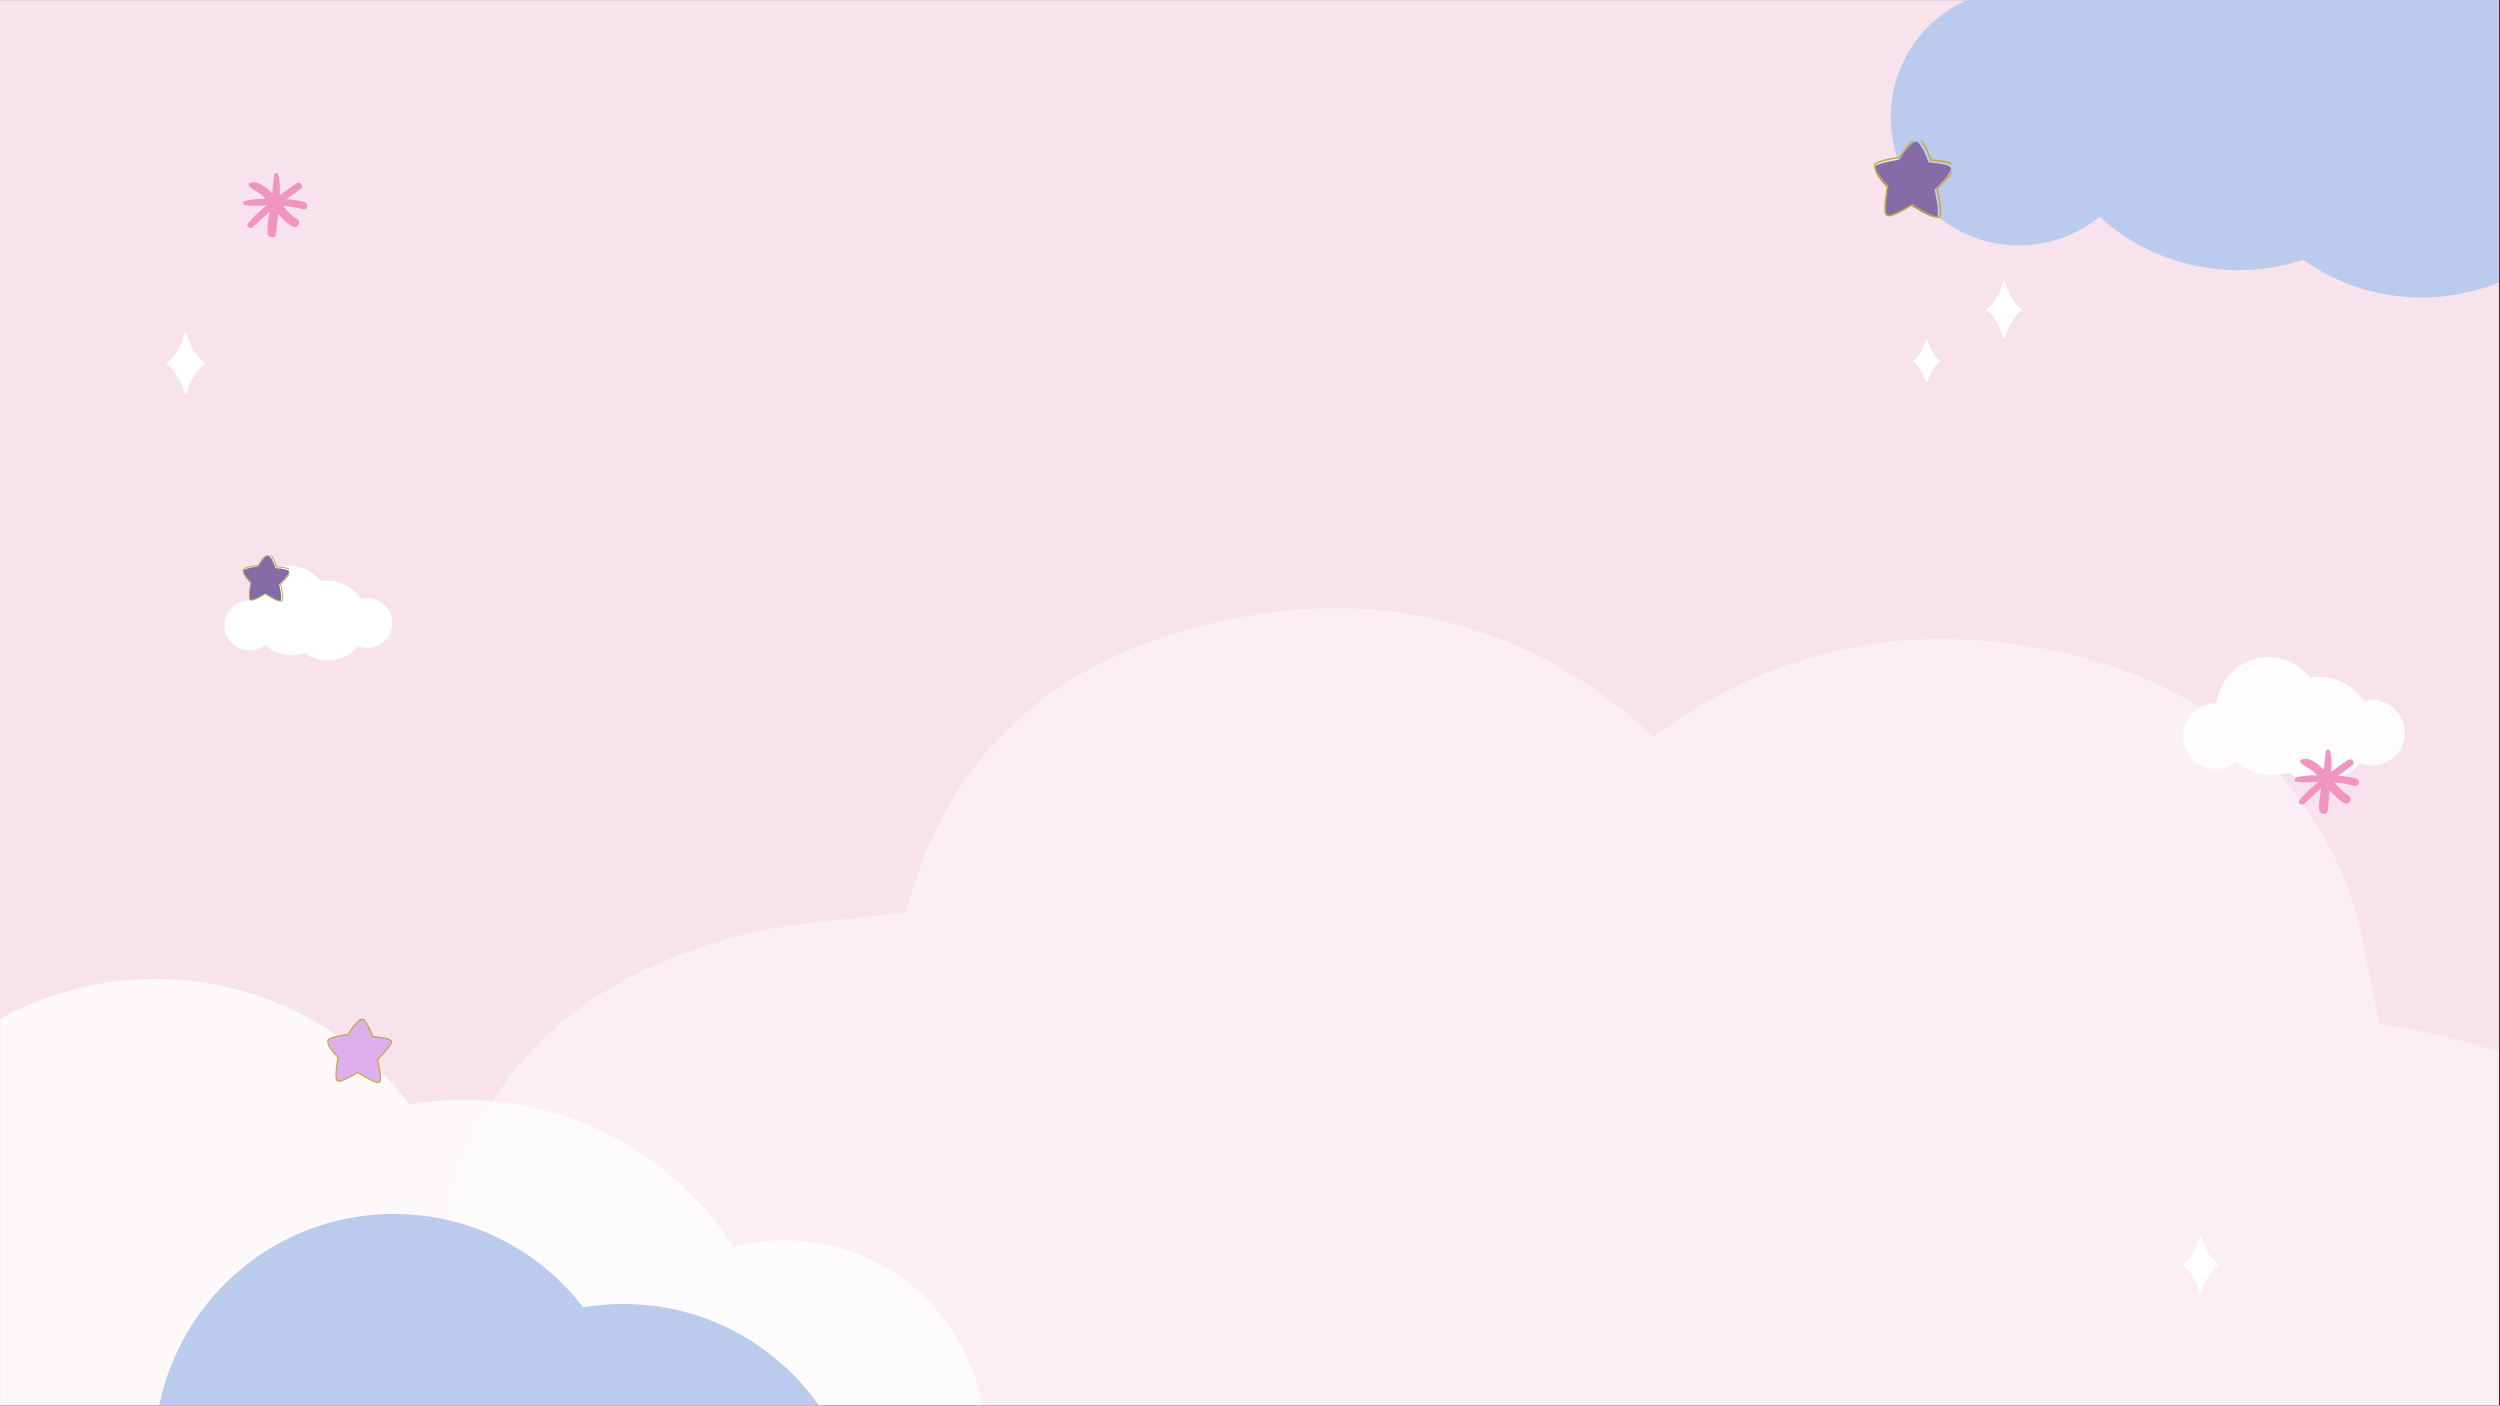 <svg xmlns="http://www.w3.org/2000/svg" xmlns:xlink="http://www.w3.org/1999/xlink" width="1366" zoomAndPan="magnify" viewBox="0 0 1024.5 576" height="768" preserveAspectRatio="xMidYMid meet" version="1.0"><rect x="0" y="0" width="1024.5" height="576" fill="#333333" stroke="none"/><defs><filter x="0%" y="0%" width="100%" height="100%" id="b4d8d2ad08"><feColorMatrix values="0 0 0 0 1 0 0 0 0 1 0 0 0 0 1 0 0 0 1 0" color-interpolation-filters="sRGB"/></filter><clipPath id="d0263c276a"><path d="M 0 0.141 L 1024 0.141 L 1024 575.859 L 0 575.859 Z M 0 0.141 " clip-rule="nonzero"/></clipPath><clipPath id="8c8412b9af"><path d="M 179 247 L 1024 247 L 1024 575.859 L 179 575.859 Z M 179 247 " clip-rule="nonzero"/></clipPath><mask id="130ae7d864"><g filter="url(#b4d8d2ad08)"><rect x="-102.45" width="1229.4" fill="#000000" y="-57.6" height="691.2" fill-opacity="0.4"/></g></mask><clipPath id="676eb618a4"><path d="M 0.5 2.039 L 845 2.039 L 845 328.859 L 0.5 328.859 Z M 0.5 2.039 " clip-rule="nonzero"/></clipPath><clipPath id="eaa99d5d61"><rect x="0" width="845" y="0" height="329"/></clipPath><clipPath id="fd4c35055d"><path d="M 0 400 L 405 400 L 405 575.859 L 0 575.859 Z M 0 400 " clip-rule="nonzero"/></clipPath><mask id="cde7a00500"><g filter="url(#b4d8d2ad08)"><rect x="-102.45" width="1229.4" fill="#000000" y="-57.6" height="691.2" fill-opacity="0.75"/></g></mask><clipPath id="bfc0ff0a3c"><path d="M 0 1.195 L 404 1.195 L 404 175.859 L 0 175.859 Z M 0 1.195 " clip-rule="nonzero"/></clipPath><clipPath id="0b716ef3a0"><rect x="0" width="405" y="0" height="176"/></clipPath><clipPath id="5178f531b1"><path d="M 774.098 0.141 L 1024 0.141 L 1024 122 L 774.098 122 Z M 774.098 0.141 " clip-rule="nonzero"/></clipPath><clipPath id="3abc314774"><path d="M 783.906 138.824 L 795.152 138.824 L 795.152 156.816 L 783.906 156.816 Z M 783.906 138.824 " clip-rule="nonzero"/></clipPath><clipPath id="437f66cdd5"><path d="M 814 115.008 L 828.984 115.008 L 828.984 138.996 L 814 138.996 Z M 814 115.008 " clip-rule="nonzero"/></clipPath><clipPath id="363491ef53"><path d="M 68.188 136.086 L 83.93 136.086 L 83.93 161.574 L 68.188 161.574 Z M 68.188 136.086 " clip-rule="nonzero"/></clipPath><clipPath id="ea4c1ee6b0"><path d="M 894.457 506.379 L 909.449 506.379 L 909.449 530.367 L 894.457 530.367 Z M 894.457 506.379 " clip-rule="nonzero"/></clipPath><clipPath id="f1cd2840de"><path d="M 2 497.477 L 415 497.477 L 415 575.859 L 2 575.859 Z M 2 497.477 " clip-rule="nonzero"/></clipPath><clipPath id="de1e948c8b"><path d="M 134 417.238 L 160.941 417.238 L 160.941 444 L 134 444 Z M 134 417.238 " clip-rule="nonzero"/></clipPath><clipPath id="0c8ee79e0a"><path d="M 134.09 417.238 L 160.84 417.238 L 160.84 443.84 L 134.09 443.84 Z M 134.09 417.238 " clip-rule="nonzero"/></clipPath><clipPath id="bb00433d49"><path d="M 91.82 231.836 L 160.988 231.836 L 160.988 270.613 L 91.82 270.613 Z M 91.82 231.836 " clip-rule="nonzero"/></clipPath><clipPath id="82f8467198"><path d="M 99.402 227.461 L 118.59 227.461 L 118.59 247 L 99.402 247 Z M 99.402 227.461 " clip-rule="nonzero"/></clipPath><clipPath id="e104d9d194"><path d="M 99.496 227.461 L 118.59 227.461 L 118.59 246.547 L 99.496 246.547 Z M 99.496 227.461 " clip-rule="nonzero"/></clipPath><clipPath id="3845ba0f40"><path d="M 768 58 L 800 58 L 800 89.945 L 768 89.945 Z M 768 58 " clip-rule="nonzero"/></clipPath><clipPath id="f7831226d1"><path d="M 768.027 57.711 L 799.848 57.711 L 799.848 89.352 L 768.027 89.352 Z M 768.027 57.711 " clip-rule="nonzero"/></clipPath><clipPath id="594d2ba5aa"><path d="M 99.344 70.516 L 126 70.516 L 126 98 L 99.344 98 Z M 99.344 70.516 " clip-rule="nonzero"/></clipPath><mask id="2bcc2e567e"><g filter="url(#b4d8d2ad08)"><rect x="-102.45" width="1229.4" fill="#000000" y="-57.6" height="691.2" fill-opacity="0.9"/></g></mask><clipPath id="ba6e688c9f"><path d="M 0.457 0.293 L 91.613 0.293 L 91.613 51.469 L 0.457 51.469 Z M 0.457 0.293 " clip-rule="nonzero"/></clipPath><clipPath id="39bf5e0f81"><rect x="0" width="92" y="0" height="52"/></clipPath><clipPath id="6d45d96f1c"><path d="M 940.094 307 L 967 307 L 967 334 L 940.094 334 Z M 940.094 307 " clip-rule="nonzero"/></clipPath></defs><g clip-path="url(#d0263c276a)"><path fill="#ffffff" d="M 0 0.141 L 1024 0.141 L 1024 575.859 L 0 575.859 Z M 0 0.141 " fill-opacity="1" fill-rule="nonzero"/><path fill="#f8e3ec" d="M 0 0.141 L 1024 0.141 L 1024 575.859 L 0 575.859 Z M 0 0.141 " fill-opacity="1" fill-rule="nonzero"/></g><g clip-path="url(#8c8412b9af)"><g mask="url(#130ae7d864)"><g transform="matrix(1, 0, 0, 1, 179, 247)"><g clip-path="url(#eaa99d5d61)"><g clip-path="url(#676eb618a4)"><path fill="#ffffff" d="M 518.992 689.434 C 509.387 689.434 499.789 689.434 490.184 689.434 C 467.219 683.723 443.301 680.422 421.52 671.75 C 388.672 658.668 362.883 635.48 344.852 603.512 C 305.148 620.105 265.02 625.926 223.297 618.258 C 153.32 605.391 101.695 560.16 88.547 498.746 C 82.09 468.613 87.562 439.516 100.801 412.094 C 32.188 373.68 21.477 360.547 0.5 289.773 C 0.5 280.168 0.5 270.566 0.5 260.965 C 1.328 260.176 2.734 259.488 2.895 258.582 C 14.684 191.746 58.398 154.969 120.18 137.41 C 143.367 130.82 168.234 130.141 192.246 126.777 C 209.797 59.41 255.914 21.598 322.535 7.293 C 388.887 -6.953 448.16 8.918 498.758 54.785 C 539.84 24.801 584.941 11.301 634.496 15.648 C 698.754 21.289 751.164 47.82 779.742 108.434 C 788.867 127.801 790.867 150.523 796.336 172.543 C 862.387 183.254 901.297 204.832 929.629 251.832 C 939.777 268.672 944.09 289.023 951.059 307.77 C 951.059 316.172 951.059 324.574 951.059 332.973 C 944.203 371.039 926.922 403.414 897.254 427.836 C 948.359 512.891 903.973 598.289 829.574 631.938 C 772.266 657.855 714.848 657.156 658.238 629.809 C 648.441 625.066 643.027 626.621 635.145 633.551 C 620.957 646.02 606.402 659.5 589.551 667.168 C 567.27 677.301 542.617 682.254 518.992 689.434 Z M 518.992 689.434 " fill-opacity="1" fill-rule="nonzero"/></g></g></g></g></g><g clip-path="url(#fd4c35055d)"><g mask="url(#cde7a00500)"><g transform="matrix(1, 0, 0, 1, 0, 400)"><g clip-path="url(#0b716ef3a0)"><g clip-path="url(#bfc0ff0a3c)"><path fill="#ffffff" d="M 403.723 190.273 C 403.723 235.648 366.949 272.422 321.574 272.422 C 319.992 272.422 318.406 272.422 316.711 272.309 C 307.656 271.742 298.945 269.82 290.91 266.539 C 285.93 272.422 280.5 277.852 274.617 282.832 C 251.758 302.066 222.227 313.723 189.977 313.723 C 161.691 313.723 135.438 304.785 113.941 289.508 C 107.602 291.656 101.039 293.242 94.363 294.375 C 87.121 295.617 79.77 296.184 72.188 296.184 C 48.426 296.184 26.133 289.848 6.785 278.871 C -1.59 274.121 -9.285 268.461 -16.41 262.012 C -30.555 273.441 -48.547 280.344 -68.121 280.344 C -100.145 280.344 -127.867 262.012 -141.445 235.309 C -147.102 224.105 -150.27 211.547 -150.27 198.195 C -150.27 152.82 -113.496 116.047 -68.121 116.047 C -67.781 116.047 -67.445 116.047 -67.105 116.047 C -58.617 51.207 -3.398 1.195 63.586 1.195 C 106.02 1.195 143.812 21.336 167.801 52.566 C 175.043 51.32 182.398 50.758 189.977 50.758 C 236.371 50.758 277.105 74.746 300.527 110.953 C 307.203 109.145 314.332 108.238 321.574 108.238 C 365.25 108.238 401.008 142.297 403.609 185.406 C 403.609 186.992 403.723 188.574 403.723 190.273 Z M 403.723 190.273 " fill-opacity="1" fill-rule="nonzero"/></g></g></g></g></g><g clip-path="url(#5178f531b1)"><path fill="#bacbed" d="M 1129.023 42.988 C 1129.023 72 1105.512 95.512 1076.5 95.512 C 1075.488 95.512 1074.477 95.512 1073.391 95.438 C 1067.602 95.078 1062.031 93.848 1056.898 91.75 C 1053.715 95.512 1050.242 98.984 1046.48 102.168 C 1031.867 114.465 1012.984 121.914 992.367 121.914 C 974.281 121.914 957.496 116.199 943.75 106.434 C 939.699 107.809 935.504 108.82 931.234 109.547 C 926.605 110.34 921.902 110.703 917.059 110.703 C 901.863 110.703 887.613 106.652 875.242 99.633 C 869.891 96.598 864.969 92.98 860.41 88.855 C 851.367 96.16 839.867 100.574 827.352 100.574 C 806.879 100.574 789.152 88.855 780.473 71.781 C 776.855 64.621 774.828 56.59 774.828 48.055 C 774.828 19.043 798.34 -4.469 827.352 -4.469 C 827.566 -4.469 827.785 -4.469 828.004 -4.469 C 833.426 -45.922 868.73 -77.898 911.559 -77.898 C 938.688 -77.898 962.852 -65.02 978.188 -45.051 C 982.816 -45.848 987.52 -46.211 992.367 -46.211 C 1022.027 -46.211 1048.07 -30.875 1063.047 -7.723 C 1067.312 -8.883 1071.871 -9.461 1076.5 -9.461 C 1104.426 -9.461 1127.285 12.316 1128.949 39.879 C 1128.949 40.891 1129.023 41.902 1129.023 42.988 Z M 1129.023 42.988 " fill-opacity="1" fill-rule="nonzero"/></g><g clip-path="url(#3abc314774)"><path fill="#ffffff" d="M 789.312 139.066 C 787.629 144.957 785.008 147.172 784.086 147.805 C 783.941 147.902 783.941 148.098 784.086 148.191 C 784.992 148.809 787.613 151.039 789.312 156.93 C 789.379 157.156 789.699 157.156 789.766 156.93 C 791.414 151.039 794.133 148.824 795.09 148.191 C 795.234 148.098 795.234 147.887 795.09 147.789 C 794.133 147.172 791.414 144.941 789.766 139.051 C 789.699 138.824 789.379 138.824 789.312 139.066 Z M 789.312 139.066 " fill-opacity="1" fill-rule="nonzero"/></g><g clip-path="url(#437f66cdd5)"><path fill="#ffffff" d="M 821.012 115.324 C 818.828 122.973 815.422 125.852 814.227 126.672 C 814.035 126.797 814.035 127.051 814.227 127.176 C 815.402 127.977 818.805 130.875 821.012 138.527 C 821.098 138.82 821.52 138.82 821.602 138.527 C 823.746 130.875 827.277 127.996 828.516 127.176 C 828.707 127.051 828.707 126.777 828.516 126.652 C 827.277 125.852 823.746 122.953 821.602 115.301 C 821.52 115.008 821.098 115.008 821.012 115.324 Z M 821.012 115.324 " fill-opacity="1" fill-rule="nonzero"/></g><g clip-path="url(#363491ef53)"><path fill="#ffffff" d="M 75.75 136.426 C 73.398 144.664 69.73 147.762 68.441 148.645 C 68.238 148.781 68.238 149.051 68.441 149.188 C 69.711 150.047 73.375 153.172 75.75 161.41 C 75.844 161.727 76.293 161.727 76.387 161.41 C 78.691 153.172 82.496 150.07 83.832 149.188 C 84.035 149.051 84.035 148.758 83.832 148.621 C 82.496 147.762 78.691 144.641 76.387 136.402 C 76.293 136.086 75.844 136.086 75.75 136.426 Z M 75.75 136.426 " fill-opacity="1" fill-rule="nonzero"/></g><g clip-path="url(#ea4c1ee6b0)"><path fill="#ffffff" d="M 901.48 506.695 C 899.293 514.344 895.887 517.223 894.691 518.043 C 894.5 518.168 894.5 518.422 894.691 518.547 C 895.867 519.348 899.273 522.246 901.48 529.898 C 901.562 530.191 901.984 530.191 902.066 529.898 C 904.211 522.246 907.742 519.367 908.98 518.547 C 909.172 518.422 909.172 518.148 908.98 518.023 C 907.742 517.223 904.211 514.324 902.066 506.672 C 901.984 506.379 901.562 506.379 901.48 506.695 Z M 901.48 506.695 " fill-opacity="1" fill-rule="nonzero"/></g><g clip-path="url(#f1cd2840de)"><path fill="#bacbed" d="M 414.641 638.262 C 414.641 672.047 387.258 699.43 353.477 699.43 C 352.297 699.43 351.117 699.43 349.852 699.344 C 343.113 698.922 336.625 697.492 330.645 695.047 C 326.934 699.43 322.891 703.473 318.512 707.18 C 301.492 721.504 279.5 730.18 255.488 730.18 C 234.426 730.18 214.883 723.523 198.875 712.152 C 194.156 713.75 189.27 714.93 184.297 715.773 C 178.906 716.699 173.43 717.121 167.785 717.121 C 150.09 717.121 133.492 712.402 119.086 704.23 C 112.852 700.691 107.125 696.48 101.816 691.68 C 91.285 700.188 77.887 705.328 63.312 705.328 C 39.469 705.328 18.828 691.68 8.719 671.793 C 4.504 663.453 2.145 654.102 2.145 644.16 C 2.145 610.375 29.527 582.992 63.312 582.992 C 63.566 582.992 63.816 582.992 64.07 582.992 C 70.391 534.719 111.504 497.477 161.383 497.477 C 192.977 497.477 221.117 512.477 238.977 535.727 C 244.367 534.801 249.844 534.379 255.488 534.379 C 290.035 534.379 320.363 552.242 337.805 579.203 C 342.773 577.855 348.082 577.18 353.477 577.18 C 385.996 577.18 412.621 602.539 414.559 634.641 C 414.559 635.82 414.641 637 414.641 638.262 Z M 414.641 638.262 " fill-opacity="1" fill-rule="nonzero"/></g><g clip-path="url(#de1e948c8b)"><path fill="#deafed" d="M 134.367 426.332 C 134.621 424.801 142.73 423.836 142.777 423.734 C 143.359 422.484 146.938 417.332 148.613 417.496 C 150.293 417.656 152.844 424.699 152.844 424.699 C 152.844 424.699 160.238 425.125 160.574 426.691 C 160.91 428.258 154.867 434.098 154.867 434.098 C 154.867 434.098 156.938 442.594 155.57 443.48 C 154.199 444.367 146.656 439.418 146.656 439.418 C 146.656 439.418 139.609 443.93 138.262 442.898 C 136.914 441.863 138.57 433.211 138.57 433.211 C 138.57 433.211 133.961 428.773 134.367 426.332 " fill-opacity="1" fill-rule="evenodd"/></g><g clip-path="url(#0c8ee79e0a)"><path stroke-linecap="round" transform="matrix(0.004, 0, 0, -0.004, 134.09, 443.838)" fill="none" stroke-linejoin="round" d="M 68.783 4345.628 C 131.812 4725.74 2144.852 4965.249 2156.489 4990.461 C 2300.97 5300.756 3189.19 6579.754 3605.18 6539.028 C 4022.139 6499.271 4655.335 4750.951 4655.335 4750.951 C 4655.335 4750.951 6490.926 4645.257 6574.318 4256.418 C 6657.71 3867.579 5157.626 2417.919 5157.626 2417.919 C 5157.626 2417.919 5671.552 308.88 5332.167 88.765 C 4991.812 -131.351 3119.374 1097.224 3119.374 1097.224 C 3119.374 1097.224 1370.084 -22.748 1035.547 233.246 C 701.01 490.209 1112.151 2638.034 1112.151 2638.034 C 1112.151 2638.034 -32.063 3739.583 68.783 4345.628 Z M 68.783 4345.628 " stroke="#c4a739" stroke-width="125" stroke-opacity="1" stroke-miterlimit="10"/></g><path fill="#deafed" d="M 145.992 429.238 C 145.992 429.238 145.621 426.895 145.766 426.168 C 146.094 424.52 147.824 422.305 147.824 422.305 C 147.824 422.305 150.43 425.754 146.996 429.629 C 146.875 429.766 149.492 428.246 152.262 428.211 C 153.293 428.195 155.629 428.84 155.629 428.84 C 155.629 428.84 153.859 430.387 151.625 431.168 C 150.484 431.566 149.555 431.895 149.555 431.895 C 149.555 431.895 151.105 434.324 151.613 436.688 C 151.758 437.348 152.102 437.941 152.332 438.574 C 152.348 438.617 152.602 439.32 152.562 439.32 C 152.016 439.359 148.742 436.477 148.066 435.387 C 147.434 434.367 146.621 432.062 146.621 432.062 C 146.094 436.504 141.527 439.164 141.023 439.586 C 140.953 439.645 142.172 433.195 144.641 431.137 C 142.395 431.695 138.465 428.473 138.465 428.473 C 138.465 428.473 141.934 428.352 142.625 428.328 C 143.762 428.289 144.977 428.75 145.992 429.238 " fill-opacity="1" fill-rule="evenodd"/><path fill="#deafed" d="M 146.988 428.164 L 146.98 428.156 L 146.969 428.152 Z M 146.945 428.148 L 146.938 428.145 L 146.914 428.156 Z M 147.52 426.672 L 147.52 426.789 L 147.516 426.816 L 147.516 426.848 L 147.512 426.875 L 147.512 426.883 L 147.508 426.902 L 147.5 426.961 L 147.5 426.969 L 147.496 426.988 L 147.492 427.02 L 147.484 427.047 L 147.484 427.062 L 147.48 427.074 L 147.473 427.105 L 147.449 427.188 L 147.445 427.219 L 147.438 427.246 L 147.426 427.273 L 147.41 427.328 L 147.395 427.375 L 147.379 427.418 L 147.375 427.434 L 147.371 427.441 L 147.355 427.488 L 147.348 427.508 L 147.336 427.531 L 147.312 427.602 L 147.305 427.617 L 147.301 427.621 L 147.293 427.645 L 147.281 427.668 L 147.273 427.691 L 147.262 427.711 L 147.254 427.734 L 147.23 427.781 L 147.227 427.793 L 147.223 427.801 L 147.215 427.812 L 147.211 427.824 L 147.199 427.848 L 147.195 427.859 L 147.184 427.879 L 147.176 427.902 L 147.168 427.914 L 147.16 427.938 L 147.152 427.949 L 147.148 427.953 L 147.148 427.957 L 147.141 427.969 L 147.137 427.98 L 147.129 427.992 L 147.125 428.004 L 147.117 428.012 L 147.105 428.035 L 147.102 428.047 L 147.098 428.051 L 147.098 428.055 L 147.094 428.062 L 147.078 428.086 L 147.062 428.113 L 147.055 428.125 L 147.043 428.141 L 147.035 428.156 L 147.027 428.168 L 147.023 428.176 L 147.02 428.18 L 147.016 428.188 L 147.016 428.191 L 147.008 428.199 L 147.008 428.207 L 147.004 428.207 L 147.008 428.207 L 147.004 428.207 L 147.004 428.203 L 147.004 428.207 L 147.004 428.191 L 147 428.18 L 146.992 428.168 L 147 428.203 L 146.984 428.242 L 146.984 428.246 L 146.961 428.258 L 146.941 428.258 L 146.93 428.254 L 146.906 428.242 L 146.902 428.234 L 146.898 428.23 L 146.895 428.223 L 146.895 428.215 L 146.891 428.207 L 146.891 428.152 L 146.887 428.145 L 146.887 428.102 L 146.883 428.086 L 146.883 428.035 L 146.879 428.023 L 146.879 428 L 146.875 427.988 L 146.875 427.965 L 146.871 427.953 L 146.871 427.938 L 146.867 427.914 L 146.867 427.898 L 146.863 427.855 L 146.863 427.832 L 146.859 427.82 L 146.855 427.785 L 146.855 427.75 L 146.852 427.738 L 146.852 427.727 L 146.844 427.668 L 146.844 427.645 L 146.836 427.598 L 146.836 427.574 L 146.832 427.551 L 146.832 427.543 L 146.828 427.527 L 146.828 427.48 L 146.824 427.457 L 146.824 427.434 L 146.82 427.41 L 146.82 427.387 L 146.816 427.363 L 146.816 427.289 L 146.812 427.242 L 146.812 427.188 L 146.809 427.16 L 146.809 427.129 L 146.812 427.102 L 146.812 426.957 L 146.816 426.93 L 146.816 426.902 L 146.82 426.883 L 146.82 426.875 L 146.824 426.848 L 146.828 426.816 L 146.828 426.797 L 146.832 426.789 L 146.844 426.707 L 146.852 426.68 L 146.863 426.625 L 146.871 426.594 L 146.883 426.566 L 146.93 426.402 L 146.93 426.398 L 146.941 426.375 L 146.949 426.348 L 146.961 426.32 L 146.969 426.293 L 146.98 426.266 L 146.996 426.211 L 147.008 426.184 L 147.008 426.18 L 147.027 426.125 L 147.07 426.016 L 147.09 425.965 L 147.094 425.961 L 147.141 425.852 L 147.207 425.688 L 147.238 425.609 L 147.258 425.574 L 147.301 425.473 L 147.305 425.465 L 147.324 425.449 L 147.336 425.469 L 147.34 425.477 L 147.363 425.586 L 147.422 425.879 L 147.434 425.941 L 147.445 426 L 147.453 426.059 L 147.473 426.176 L 147.48 426.23 L 147.48 426.234 L 147.488 426.293 L 147.492 426.32 L 147.496 426.352 L 147.5 426.379 L 147.5 426.41 L 147.508 426.465 L 147.508 426.496 L 147.512 426.527 L 147.512 426.555 L 147.516 426.586 Z M 152.355 429.648 L 152.309 429.648 L 152.281 429.645 L 152.215 429.645 L 152.18 429.641 L 152.098 429.641 L 152.008 429.637 L 151.906 429.637 L 151.852 429.633 L 151.371 429.633 L 151.34 429.637 L 151.238 429.637 L 151.207 429.641 L 151.137 429.641 L 151.105 429.645 L 151.07 429.648 L 151.035 429.648 L 151.004 429.652 L 150.969 429.652 L 150.934 429.656 L 150.91 429.656 L 150.898 429.66 L 150.867 429.664 L 150.797 429.672 L 150.793 429.672 L 150.762 429.676 L 150.695 429.688 L 150.688 429.688 L 150.664 429.691 L 150.629 429.699 L 150.598 429.707 L 150.586 429.711 L 150.562 429.715 L 150.496 429.734 L 150.484 429.734 L 150.465 429.742 L 150.434 429.75 L 150.398 429.762 L 150.336 429.781 L 150.305 429.789 L 150.273 429.801 L 150.242 429.809 L 150.227 429.816 L 150.195 429.824 L 150.18 429.832 L 150.164 429.836 L 150.148 429.844 L 150.117 429.852 L 150.102 429.859 L 150.07 429.867 L 150.059 429.871 L 150.043 429.879 L 150.027 429.883 L 150.012 429.891 L 150 429.895 L 149.984 429.898 L 149.969 429.906 L 149.953 429.91 L 149.926 429.922 L 149.898 429.93 L 149.871 429.941 L 149.855 429.945 L 149.848 429.949 L 149.844 429.953 L 149.828 429.957 L 149.816 429.961 L 149.762 429.984 L 149.734 429.992 L 149.723 430 L 149.699 430.008 L 149.684 430.012 L 149.66 430.023 L 149.602 430.043 L 149.578 430.055 L 149.52 430.074 L 149.5 430.082 L 149.488 430.082 L 149.465 430.09 L 149.457 430.094 L 149.445 430.098 L 149.438 430.102 L 149.426 430.105 L 149.418 430.109 L 149.398 430.113 L 149.387 430.117 L 149.379 430.121 L 149.371 430.121 L 149.352 430.129 L 149.344 430.129 L 149.328 430.137 L 149.32 430.137 L 149.316 430.141 L 149.305 430.141 L 149.297 430.145 L 149.285 430.148 L 149.277 430.148 L 149.27 430.152 L 149.254 430.152 L 149.254 430.156 L 149.234 430.156 L 149.23 430.16 L 149.207 430.16 L 149.207 430.164 L 149.188 430.164 L 149.191 430.164 L 149.18 430.164 L 149.184 430.164 L 149.176 430.164 L 149.18 430.164 L 149.172 430.164 L 149.176 430.164 L 149.172 430.164 L 149.176 430.164 L 149.172 430.164 L 149.125 430.16 L 149.094 430.18 L 149.086 430.219 L 149.109 430.258 L 149.109 430.262 L 149.117 430.266 L 149.121 430.27 L 149.125 430.27 L 149.125 430.273 L 149.129 430.273 L 149.137 430.281 L 149.152 430.289 L 149.156 430.289 L 149.156 430.293 L 149.164 430.293 L 149.168 430.297 L 149.172 430.297 L 149.172 430.301 L 149.176 430.301 L 149.184 430.305 L 149.188 430.305 L 149.191 430.309 L 149.199 430.312 L 149.207 430.312 L 149.211 430.316 L 149.219 430.316 L 149.223 430.32 L 149.227 430.32 L 149.234 430.324 L 149.242 430.324 L 149.246 430.328 L 149.25 430.328 L 149.262 430.332 L 149.266 430.332 L 149.27 430.336 L 149.281 430.336 L 149.289 430.34 L 149.297 430.34 L 149.301 430.344 L 149.309 430.344 L 149.312 430.348 L 149.328 430.348 L 149.34 430.352 L 149.348 430.355 L 149.359 430.355 L 149.379 430.359 L 149.387 430.363 L 149.398 430.363 L 149.422 430.371 L 149.43 430.371 L 149.441 430.375 L 149.465 430.379 L 149.48 430.379 L 149.488 430.383 L 149.512 430.383 L 149.523 430.387 L 149.535 430.387 L 149.551 430.391 L 149.562 430.391 L 149.586 430.395 L 149.602 430.395 L 149.613 430.398 L 149.625 430.398 L 149.652 430.402 L 149.68 430.402 L 149.695 430.406 L 149.723 430.406 L 149.734 430.41 L 149.766 430.41 L 149.781 430.414 L 149.809 430.414 L 149.824 430.418 L 149.867 430.418 L 149.898 430.422 L 149.93 430.422 L 149.945 430.426 L 150.121 430.426 L 150.152 430.43 L 150.156 430.43 L 150.168 430.426 L 150.285 430.426 L 150.305 430.422 L 150.391 430.422 L 150.422 430.418 L 150.492 430.41 L 150.559 430.402 L 150.594 430.402 L 150.617 430.398 L 150.629 430.398 L 150.664 430.391 L 150.699 430.387 L 150.723 430.383 L 150.734 430.379 L 150.766 430.375 L 150.801 430.367 L 150.828 430.363 L 150.836 430.359 L 150.871 430.352 L 150.934 430.336 L 150.938 430.336 L 150.969 430.324 L 151.039 430.305 L 151.051 430.301 L 151.07 430.293 L 151.102 430.281 L 151.137 430.266 L 151.168 430.254 L 151.234 430.23 L 151.297 430.207 L 151.328 430.191 L 151.391 430.168 L 151.422 430.152 L 151.453 430.141 L 151.48 430.125 L 151.543 430.102 L 151.551 430.094 L 151.57 430.086 L 151.598 430.074 L 151.629 430.059 L 151.656 430.047 L 151.766 429.992 L 151.801 429.977 L 151.82 429.969 L 151.871 429.941 L 151.918 429.914 L 152.012 429.867 L 152.055 429.844 L 152.137 429.805 L 152.199 429.77 L 152.207 429.766 L 152.238 429.746 L 152.27 429.73 L 152.297 429.715 L 152.32 429.703 L 152.332 429.695 L 152.344 429.691 L 152.352 429.688 L 152.355 429.684 L 152.363 429.68 L 152.375 429.66 Z M 150.082 436.082 L 150.078 436.07 L 150.066 436.047 L 150.062 436.035 L 150.051 436.016 L 150.047 436.008 L 150.043 435.996 L 150.035 435.977 L 150.027 435.965 L 150.02 435.941 L 150.016 435.934 L 150.008 435.922 L 150 435.898 L 149.992 435.887 L 149.988 435.871 L 149.984 435.859 L 149.977 435.848 L 149.973 435.836 L 149.969 435.82 L 149.961 435.809 L 149.957 435.797 L 149.953 435.781 L 149.945 435.77 L 149.941 435.754 L 149.93 435.727 L 149.926 435.711 L 149.918 435.699 L 149.914 435.684 L 149.906 435.668 L 149.902 435.652 L 149.895 435.637 L 149.883 435.609 L 149.875 435.594 L 149.871 435.578 L 149.859 435.547 L 149.844 435.516 L 149.84 435.496 L 149.824 435.465 L 149.82 435.449 L 149.812 435.43 L 149.801 435.398 L 149.793 435.379 L 149.781 435.344 L 149.766 435.312 L 149.758 435.293 L 149.746 435.258 L 149.73 435.219 L 149.719 435.184 L 149.703 435.148 L 149.691 435.109 L 149.676 435.074 L 149.676 435.07 L 149.66 435.031 L 149.645 434.996 L 149.566 434.801 L 149.555 434.77 L 149.551 434.758 L 149.531 434.719 L 149.516 434.68 L 149.5 434.637 L 149.48 434.598 L 149.465 434.559 L 149.445 434.516 L 149.43 434.473 L 149.391 434.395 L 149.352 434.309 L 149.312 434.227 L 149.289 434.176 L 149.23 434.062 L 149.219 434.035 L 149.188 433.98 L 149.145 433.902 L 149.145 433.898 L 149.098 433.82 L 149.066 433.766 L 149.051 433.742 L 149.023 433.703 L 148.977 433.625 L 148.973 433.621 L 148.949 433.586 L 148.895 433.512 L 148.871 433.473 L 148.844 433.438 L 148.816 433.398 L 148.793 433.363 L 148.766 433.324 L 148.754 433.312 L 148.738 433.289 L 148.684 433.219 L 148.66 433.184 L 148.551 433.043 L 148.527 433.008 L 148.516 432.992 L 148.5 432.973 L 148.473 432.941 L 148.445 432.906 L 148.434 432.891 L 148.406 432.859 L 148.383 432.828 L 148.355 432.797 L 148.332 432.766 L 148.316 432.75 L 148.27 432.688 L 148.266 432.688 L 148.242 432.656 L 148.215 432.629 L 148.191 432.598 L 148.18 432.586 L 148.168 432.57 L 148.156 432.559 L 148.145 432.543 L 148.129 432.531 L 148.117 432.516 L 148.07 432.461 L 148.047 432.438 L 148.035 432.422 L 148 432.387 L 147.992 432.375 L 147.969 432.348 L 147.945 432.324 L 147.938 432.312 L 147.914 432.289 L 147.902 432.281 L 147.883 432.258 L 147.852 432.227 L 147.844 432.215 L 147.836 432.207 L 147.832 432.207 L 147.824 432.195 L 147.812 432.188 L 147.738 432.113 L 147.727 432.105 L 147.703 432.082 L 147.691 432.074 L 147.68 432.062 L 147.664 432.051 L 147.66 432.047 L 147.648 432.039 L 147.637 432.027 L 147.613 432.023 L 147.613 432.051 L 147.617 432.062 L 147.625 432.07 L 147.625 432.074 L 147.629 432.078 L 147.629 432.082 L 147.633 432.09 L 147.637 432.094 L 147.637 432.098 L 147.641 432.102 L 147.645 432.113 L 147.648 432.121 L 147.656 432.133 L 147.66 432.141 L 147.664 432.152 L 147.676 432.176 L 147.688 432.195 L 147.695 432.219 L 147.703 432.23 L 147.711 432.254 L 147.719 432.27 L 147.723 432.281 L 147.727 432.285 L 147.73 432.293 L 147.734 432.305 L 147.742 432.32 L 147.746 432.332 L 147.754 432.344 L 147.758 432.359 L 147.766 432.371 L 147.77 432.387 L 147.777 432.398 L 147.789 432.43 L 147.793 432.441 L 147.801 432.457 L 147.805 432.473 L 147.812 432.488 L 147.824 432.516 L 147.836 432.547 L 147.852 432.578 L 147.855 432.594 L 147.863 432.613 L 147.871 432.629 L 147.875 432.645 L 147.891 432.676 L 147.895 432.695 L 147.91 432.727 L 147.914 432.746 L 147.93 432.781 L 147.934 432.797 L 147.941 432.816 L 147.949 432.832 L 147.961 432.867 L 147.961 432.871 L 147.984 432.922 L 147.992 432.941 L 147.996 432.961 L 148.004 432.977 L 148.035 433.055 L 148.043 433.07 L 148.051 433.09 L 148.062 433.129 L 148.094 433.207 L 148.102 433.23 L 148.109 433.246 L 148.141 433.324 L 148.156 433.367 L 148.176 433.406 L 148.191 433.445 L 148.207 433.488 L 148.223 433.527 L 148.238 433.57 L 148.258 433.609 L 148.273 433.652 L 148.293 433.691 L 148.328 433.777 L 148.344 433.816 L 148.383 433.902 L 148.398 433.941 L 148.398 433.945 L 148.418 433.984 L 148.457 434.07 L 148.473 434.094 L 148.5 434.152 L 148.543 434.234 L 148.586 434.312 L 148.633 434.395 L 148.695 434.5 L 148.73 434.551 L 148.777 434.629 L 148.828 434.703 L 148.871 434.773 L 148.875 434.781 L 148.902 434.816 L 148.93 434.855 L 148.98 434.926 L 149.004 434.965 L 149.031 435 L 149.055 435.035 L 149.062 435.043 L 149.082 435.07 L 149.105 435.105 L 149.133 435.141 L 149.156 435.172 L 149.184 435.207 L 149.207 435.242 L 149.234 435.273 L 149.258 435.309 L 149.285 435.34 L 149.309 435.371 L 149.336 435.402 L 149.383 435.465 L 149.41 435.496 L 149.434 435.527 L 149.445 435.539 L 149.48 435.586 L 149.492 435.598 L 149.516 435.629 L 149.527 435.641 L 149.539 435.656 L 149.551 435.668 L 149.574 435.695 L 149.594 435.723 L 149.617 435.75 L 149.641 435.773 L 149.648 435.789 L 149.684 435.824 L 149.691 435.836 L 149.727 435.871 L 149.734 435.883 L 149.746 435.895 L 149.754 435.906 L 149.785 435.938 L 149.805 435.961 L 149.816 435.969 L 149.824 435.98 L 149.871 436.027 L 149.879 436.039 L 149.887 436.047 L 149.898 436.055 L 149.906 436.066 L 149.938 436.098 L 149.949 436.105 L 149.992 436.148 L 150.035 436.168 L 150.074 436.16 L 150.09 436.125 Z M 145.527 432.41 L 145.492 432.445 L 145.48 432.461 L 145.441 432.5 L 145.43 432.516 L 145.383 432.562 L 145.371 432.578 L 145.355 432.598 L 145.34 432.613 L 145.309 432.652 L 145.273 432.688 L 145.203 432.766 L 145.168 432.809 L 145.129 432.852 L 145.094 432.895 L 145.059 432.934 L 145.016 432.988 L 144.934 433.082 L 144.867 433.164 L 144.852 433.184 L 144.812 433.234 L 144.77 433.289 L 144.727 433.34 L 144.688 433.395 L 144.68 433.402 L 144.645 433.449 L 144.605 433.504 L 144.566 433.562 L 144.523 433.617 L 144.508 433.637 L 144.484 433.676 L 144.438 433.746 L 144.426 433.762 L 144.41 433.793 L 144.391 433.824 L 144.375 433.852 L 144.34 433.914 L 144.277 434.039 L 144.27 434.059 L 144.262 434.07 L 144.25 434.102 L 144.234 434.133 L 144.223 434.164 L 144.207 434.195 L 144.195 434.227 L 144.18 434.258 L 144.168 434.285 L 144.168 434.289 L 144.152 434.32 L 144.082 434.508 L 144.074 434.516 L 144.07 434.539 L 144.059 434.566 L 144.023 434.66 L 144.012 434.688 L 144.004 434.719 L 143.992 434.746 L 143.988 434.754 L 143.98 434.777 L 143.973 434.805 L 143.961 434.836 L 143.953 434.863 L 143.941 434.891 L 143.926 434.945 L 143.914 434.973 L 143.906 435 L 143.902 435.012 L 143.895 435.027 L 143.887 435.051 L 143.879 435.078 L 143.871 435.102 L 143.863 435.117 L 143.84 435.188 L 143.836 435.191 L 143.836 435.199 L 143.812 435.27 L 143.809 435.277 L 143.801 435.301 L 143.793 435.32 L 143.785 435.344 L 143.781 435.352 L 143.777 435.363 L 143.773 435.371 L 143.766 435.391 L 143.762 435.402 L 143.754 435.418 L 143.75 435.43 L 143.746 435.445 L 143.738 435.465 L 143.723 435.496 L 143.723 435.504 L 143.719 435.512 L 143.715 435.516 L 143.703 435.539 L 143.699 435.582 L 143.715 435.617 L 143.75 435.625 L 143.793 435.609 L 143.801 435.605 L 143.801 435.602 L 143.805 435.598 L 143.812 435.594 L 143.828 435.582 L 143.84 435.57 L 143.848 435.566 L 143.855 435.559 L 143.859 435.551 L 143.875 435.539 L 143.883 435.531 L 143.891 435.527 L 143.914 435.504 L 143.922 435.5 L 143.977 435.445 L 143.996 435.43 L 144.012 435.414 L 144.02 435.402 L 144.031 435.395 L 144.121 435.305 L 144.129 435.293 L 144.188 435.234 L 144.203 435.215 L 144.215 435.203 L 144.223 435.191 L 144.285 435.129 L 144.344 435.059 L 144.367 435.035 L 144.387 435.012 L 144.402 434.992 L 144.43 434.965 L 144.449 434.941 L 144.469 434.914 L 144.488 434.891 L 144.512 434.863 L 144.531 434.84 L 144.555 434.812 L 144.566 434.797 L 144.574 434.785 L 144.594 434.762 L 144.633 434.707 L 144.656 434.68 L 144.695 434.625 L 144.723 434.59 L 144.738 434.566 L 144.758 434.539 L 144.773 434.512 L 144.793 434.48 L 144.816 434.453 L 144.836 434.426 L 144.855 434.395 L 144.859 434.383 L 144.871 434.363 L 144.891 434.336 L 144.91 434.305 L 144.926 434.273 L 144.977 434.184 L 144.98 434.18 L 144.996 434.152 L 145.012 434.121 L 145.023 434.09 L 145.035 434.07 L 145.039 434.055 L 145.066 433.992 L 145.086 433.949 L 145.094 433.926 L 145.121 433.863 L 145.168 433.73 L 145.191 433.68 L 145.195 433.668 L 145.215 433.602 L 145.238 433.539 L 145.277 433.414 L 145.285 433.387 L 145.316 433.289 L 145.352 433.168 L 145.371 433.102 L 145.387 433.055 L 145.402 432.996 L 145.414 432.941 L 145.43 432.891 L 145.445 432.836 L 145.457 432.789 L 145.473 432.738 L 145.484 432.695 L 145.492 432.672 L 145.496 432.648 L 145.504 432.629 L 145.504 432.625 L 145.512 432.586 L 145.52 432.566 L 145.527 432.527 L 145.535 432.508 L 145.543 432.477 L 145.547 432.457 L 145.551 432.441 L 145.555 432.434 L 145.555 432.426 L 145.551 432.402 Z M 143.715 430.184 L 143.598 430.168 L 143.562 430.16 L 143.523 430.156 L 143.484 430.148 L 143.469 430.148 L 143.445 430.145 L 143.41 430.137 L 143.371 430.129 L 143.336 430.121 L 143.332 430.121 L 143.297 430.113 L 143.223 430.094 L 143.219 430.094 L 143.188 430.082 L 143.148 430.07 L 143.105 430.059 L 143.078 430.051 L 143.008 430.023 L 142.992 430.02 L 142.973 430.012 L 142.938 430 L 142.902 429.984 L 142.867 429.973 L 142.801 429.945 L 142.758 429.93 L 142.73 429.918 L 142.668 429.887 L 142.602 429.859 L 142.527 429.824 L 142.477 429.801 L 142.418 429.77 L 142.355 429.742 L 142.301 429.715 L 142.297 429.715 L 142.215 429.668 L 142.188 429.656 L 142.164 429.641 L 142.137 429.629 L 142.109 429.613 L 142.086 429.602 L 142.062 429.586 L 142.035 429.574 L 141.965 429.539 L 141.945 429.527 L 141.922 429.516 L 141.902 429.504 L 141.879 429.492 L 141.859 429.48 L 141.84 429.473 L 141.82 429.461 L 141.812 429.457 L 141.801 429.453 L 141.793 429.445 L 141.777 429.438 L 141.766 429.434 L 141.758 429.43 L 141.75 429.422 L 141.695 429.395 L 141.691 429.395 L 141.668 429.383 L 141.664 429.379 L 141.656 429.375 L 141.652 429.375 L 141.645 429.371 L 141.641 429.367 L 141.633 429.367 L 141.625 429.359 L 141.621 429.359 L 141.613 429.355 L 141.609 429.355 L 141.605 429.352 L 141.598 429.352 L 141.594 429.348 L 141.59 429.348 L 141.586 429.344 L 141.59 429.344 L 141.578 429.344 L 141.582 429.344 L 141.578 429.34 L 141.574 429.34 L 141.578 429.34 L 141.574 429.34 L 141.578 429.34 L 141.574 429.34 L 141.578 429.34 L 141.578 429.336 L 141.582 429.336 L 141.578 429.336 L 141.586 429.336 L 141.582 429.336 L 141.586 429.336 L 141.59 429.332 L 141.586 429.332 L 141.59 429.332 L 141.594 429.328 L 141.598 429.328 L 141.598 429.324 L 141.605 429.316 L 141.562 429.336 L 141.527 429.332 L 141.504 429.297 L 141.512 429.254 L 141.512 429.25 L 141.527 429.234 L 141.531 429.234 L 141.535 429.23 L 141.539 429.23 L 141.543 429.227 L 141.547 429.227 L 141.551 429.223 L 141.562 429.223 L 141.562 429.219 L 141.582 429.219 L 141.586 429.215 L 141.621 429.215 L 141.625 429.211 L 141.863 429.211 L 141.887 429.215 L 141.957 429.215 L 141.98 429.219 L 142.004 429.219 L 142.027 429.223 L 142.055 429.223 L 142.082 429.227 L 142.109 429.227 L 142.137 429.23 L 142.164 429.23 L 142.191 429.234 L 142.219 429.234 L 142.25 429.238 L 142.277 429.242 L 142.309 429.242 L 142.34 429.246 L 142.371 429.246 L 142.434 429.254 L 142.5 429.262 L 142.562 429.27 L 142.633 429.277 L 142.77 429.297 L 142.84 429.309 L 142.91 429.316 L 142.938 429.324 L 142.98 429.332 L 143.051 429.344 L 143.086 429.352 L 143.125 429.359 L 143.16 429.367 L 143.184 429.371 L 143.195 429.375 L 143.27 429.395 L 143.297 429.398 L 143.305 429.402 L 143.34 429.41 L 143.379 429.422 L 143.41 429.43 L 143.414 429.434 L 143.52 429.469 L 143.523 429.469 L 143.555 429.48 L 143.59 429.496 L 143.648 429.516 L 143.66 429.523 L 143.695 429.535 L 143.836 429.598 L 143.871 429.609 L 143.906 429.625 L 143.938 429.641 L 144.008 429.672 L 144.039 429.688 L 144.074 429.703 L 144.141 429.734 L 144.156 429.742 L 144.176 429.75 L 144.188 429.758 L 144.191 429.758 L 144.238 429.781 L 144.273 429.797 L 144.414 429.867 L 144.434 429.871 L 144.457 429.887 L 144.461 429.887 L 144.57 429.941 L 144.598 429.953 L 144.645 429.977 L 144.672 429.988 L 144.688 429.996 L 144.699 430.004 L 144.715 430.008 L 144.73 430.016 L 144.742 430.023 L 144.758 430.027 L 144.773 430.035 L 144.801 430.047 L 144.812 430.055 L 144.828 430.059 L 144.84 430.066 L 144.867 430.078 L 144.879 430.082 L 144.902 430.094 L 144.906 430.094 L 144.918 430.102 L 144.934 430.105 L 144.945 430.113 L 144.957 430.117 L 144.969 430.125 L 144.98 430.129 L 144.996 430.133 L 145.008 430.141 L 145.043 430.152 L 145.066 430.164 L 145.078 430.168 L 145.082 430.168 L 145.09 430.172 L 145.105 430.191 L 145.086 430.203 L 145.078 430.207 L 145.062 430.207 L 145.047 430.211 L 145.023 430.211 L 145.008 430.215 L 144.98 430.215 L 144.969 430.219 L 144.926 430.219 L 144.914 430.223 L 144.867 430.223 L 144.855 430.227 L 144.766 430.227 L 144.75 430.23 L 144.328 430.23 L 144.309 430.227 L 144.238 430.227 L 144.219 430.223 L 144.184 430.223 L 144.129 430.219 L 144.09 430.219 L 144.074 430.215 L 144.035 430.215 L 144.016 430.211 L 143.98 430.207 L 143.941 430.207 L 143.902 430.203 L 143.828 430.195 L 143.789 430.191 L 143.762 430.188 L 143.75 430.188 L 143.715 430.184 " fill-opacity="1" fill-rule="evenodd"/><g clip-path="url(#bb00433d49)"><path fill="#ffffff" d="M 160.785 255.324 C 160.785 260.961 156.215 265.527 150.578 265.527 C 150.383 265.527 150.184 265.527 149.973 265.516 C 148.848 265.445 147.766 265.203 146.77 264.797 C 146.148 265.527 145.477 266.203 144.746 266.82 C 141.906 269.211 138.238 270.66 134.23 270.66 C 130.715 270.66 127.453 269.547 124.785 267.652 C 123.996 267.918 123.18 268.113 122.352 268.254 C 121.453 268.41 120.539 268.48 119.598 268.48 C 116.645 268.48 113.875 267.691 111.473 266.328 C 110.434 265.738 109.477 265.035 108.59 264.234 C 106.832 265.656 104.598 266.512 102.168 266.512 C 98.188 266.512 94.746 264.234 93.059 260.918 C 92.355 259.527 91.961 257.965 91.961 256.309 C 91.961 250.672 96.531 246.102 102.168 246.102 C 102.207 246.102 102.25 246.102 102.293 246.102 C 103.348 238.047 110.207 231.836 118.527 231.836 C 123.801 231.836 128.496 234.336 131.477 238.215 C 132.375 238.062 133.289 237.992 134.23 237.992 C 139.992 237.992 145.055 240.973 147.965 245.469 C 148.793 245.246 149.68 245.133 150.578 245.133 C 156.004 245.133 160.445 249.363 160.77 254.719 C 160.77 254.914 160.785 255.113 160.785 255.324 Z M 160.785 255.324 " fill-opacity="1" fill-rule="nonzero"/></g><g clip-path="url(#82f8467198)"><path fill="#856ba8" d="M 99.695 233.984 C 99.879 232.887 105.699 232.191 105.73 232.121 C 106.148 231.223 108.715 227.527 109.918 227.645 C 111.125 227.758 112.957 232.812 112.957 232.812 C 112.957 232.812 118.258 233.117 118.5 234.242 C 118.742 235.367 114.406 239.559 114.406 239.559 C 114.406 239.559 115.891 245.652 114.91 246.289 C 113.93 246.926 108.516 243.375 108.516 243.375 C 108.516 243.375 103.457 246.613 102.488 245.871 C 101.523 245.129 102.715 238.922 102.715 238.922 C 102.715 238.922 99.406 235.738 99.695 233.984 " fill-opacity="1" fill-rule="evenodd"/></g><g clip-path="url(#e104d9d194)"><path stroke-linecap="round" transform="matrix(0.003, 0, 0, -0.003, 99.497, 246.546)" fill="none" stroke-linejoin="round" d="M 68.457 4345.597 C 131.971 4725.326 2145.481 4965.866 2156.292 4990.191 C 2300.886 5301.001 3188.723 6579.377 3604.938 6538.837 C 4022.505 6499.648 4656.288 4751.002 4656.288 4751.002 C 4656.288 4751.002 6490.069 4645.597 6573.853 4256.408 C 6657.636 3867.22 5157.639 2417.222 5157.639 2417.222 C 5157.639 2417.222 5671.151 309.117 5331.963 88.847 C 4992.774 -131.423 3119.804 1096.954 3119.804 1096.954 C 3119.804 1096.954 1369.807 -23.315 1034.672 233.442 C 700.889 490.198 1113.05 2637.492 1113.05 2637.492 C 1113.05 2637.492 -31.542 3738.841 68.457 4345.597 Z M 68.457 4345.597 " stroke="#c4a739" stroke-width="125" stroke-opacity="1" stroke-miterlimit="10"/></g><path fill="#856ba8" d="M 108.039 236.07 C 108.039 236.07 107.77 234.387 107.875 233.867 C 108.113 232.684 109.352 231.094 109.352 231.094 C 109.352 231.094 111.223 233.57 108.758 236.348 C 108.672 236.449 110.551 235.359 112.535 235.332 C 113.277 235.32 114.953 235.785 114.953 235.785 C 114.953 235.785 113.684 236.895 112.078 237.453 C 111.262 237.742 110.594 237.977 110.594 237.977 C 110.594 237.977 111.707 239.719 112.07 241.414 C 112.176 241.887 112.422 242.316 112.586 242.77 C 112.598 242.801 112.781 243.305 112.754 243.305 C 112.359 243.332 110.012 241.262 109.523 240.48 C 109.07 239.75 108.488 238.098 108.488 238.098 C 108.109 241.285 104.836 243.191 104.473 243.496 C 104.422 243.539 105.297 238.906 107.066 237.434 C 105.457 237.832 102.637 235.52 102.637 235.52 C 102.637 235.52 105.125 235.434 105.621 235.414 C 106.438 235.387 107.309 235.719 108.039 236.07 " fill-opacity="1" fill-rule="evenodd"/><path fill="#856ba8" d="M 108.75 235.297 L 108.75 235.293 L 108.738 235.289 Z M 108.723 235.285 L 108.715 235.285 L 108.699 235.293 Z M 109.133 234.227 L 109.133 234.332 L 109.129 234.352 L 109.129 234.379 L 109.125 234.395 L 109.121 234.438 L 109.121 234.441 L 109.117 234.457 L 109.109 234.496 L 109.109 234.508 L 109.105 234.52 L 109.102 234.539 L 109.094 234.559 L 109.086 234.598 L 109.078 234.621 L 109.074 234.641 L 109.066 234.66 L 109.062 234.68 L 109.055 234.699 L 109.043 234.73 L 109.035 234.766 L 109.027 234.781 L 109.023 234.797 L 109.008 234.828 L 109.004 234.844 L 108.996 234.863 L 108.992 234.879 L 108.984 234.895 L 108.98 234.906 L 108.977 234.91 L 108.973 234.926 L 108.957 234.957 L 108.949 234.977 L 108.922 235.031 L 108.922 235.039 L 108.895 235.094 L 108.891 235.105 L 108.871 235.145 L 108.867 235.148 L 108.867 235.152 L 108.848 235.191 L 108.836 235.207 L 108.832 235.215 L 108.832 235.219 L 108.824 235.234 L 108.816 235.242 L 108.805 235.262 L 108.801 235.273 L 108.793 235.281 L 108.785 235.293 L 108.777 235.309 L 108.777 235.312 L 108.77 235.32 L 108.77 235.324 L 108.766 235.328 L 108.766 235.324 L 108.766 235.328 L 108.766 235.32 L 108.762 235.309 L 108.754 235.305 L 108.762 235.324 L 108.75 235.355 L 108.746 235.359 L 108.738 235.363 L 108.73 235.363 L 108.727 235.367 L 108.719 235.367 L 108.711 235.363 L 108.707 235.363 L 108.699 235.359 L 108.691 235.352 L 108.688 235.344 L 108.688 235.34 L 108.684 235.336 L 108.684 235.301 L 108.68 235.293 L 108.68 235.242 L 108.676 235.23 L 108.676 235.184 L 108.672 235.18 L 108.672 235.184 L 108.672 235.156 L 108.668 235.145 L 108.668 235.113 L 108.664 235.109 L 108.664 235.07 L 108.66 235.062 L 108.66 235.027 L 108.656 235.02 L 108.656 234.984 L 108.648 234.941 L 108.648 234.926 L 108.645 234.891 L 108.641 234.875 L 108.641 234.84 L 108.637 234.824 L 108.637 234.789 L 108.633 234.773 L 108.633 234.738 L 108.629 234.723 L 108.629 234.672 L 108.625 234.637 L 108.625 234.453 L 108.629 234.445 L 108.629 234.395 L 108.633 234.379 L 108.633 234.352 L 108.637 234.332 L 108.637 234.316 L 108.641 234.312 L 108.648 234.273 L 108.648 234.254 L 108.656 234.234 L 108.664 234.191 L 108.668 234.184 L 108.668 234.172 L 108.676 234.152 L 108.68 234.133 L 108.695 234.094 L 108.707 234.055 L 108.711 234.035 L 108.711 234.031 L 108.719 234.016 L 108.727 233.996 L 108.73 233.977 L 108.754 233.918 L 108.758 233.895 L 108.859 233.641 L 108.91 233.52 L 108.934 233.465 L 108.945 233.441 L 108.977 233.367 L 108.992 233.352 L 109.004 233.363 L 109.004 233.371 L 109.023 233.449 L 109.027 233.477 L 109.047 233.574 L 109.07 233.703 L 109.082 233.746 L 109.086 233.785 L 109.102 233.871 L 109.105 233.91 L 109.105 233.914 L 109.109 233.957 L 109.117 233.996 L 109.117 234.02 L 109.121 234.039 L 109.125 234.062 L 109.125 234.102 L 109.129 234.125 L 109.129 234.164 Z M 112.602 236.363 L 112.551 236.363 L 112.527 236.359 L 112.469 236.359 L 112.418 236.355 L 112.242 236.355 L 112.203 236.352 L 111.922 236.352 L 111.898 236.355 L 111.777 236.355 L 111.754 236.359 L 111.707 236.359 L 111.684 236.363 L 111.656 236.363 L 111.633 236.367 L 111.609 236.367 L 111.582 236.371 L 111.559 236.371 L 111.535 236.375 L 111.512 236.375 L 111.484 236.379 L 111.414 236.391 L 111.406 236.391 L 111.391 236.395 L 111.363 236.402 L 111.34 236.406 L 111.336 236.406 L 111.316 236.414 L 111.27 236.426 L 111.262 236.426 L 111.246 236.43 L 111.199 236.445 L 111.156 236.457 L 111.074 236.484 L 111.055 236.492 L 110.996 236.512 L 110.988 236.516 L 110.977 236.52 L 110.965 236.52 L 110.957 236.523 L 110.953 236.523 L 110.945 236.527 L 110.922 236.535 L 110.914 236.539 L 110.891 236.547 L 110.883 236.551 L 110.859 236.559 L 110.82 236.574 L 110.809 236.578 L 110.805 236.578 L 110.801 236.582 L 110.789 236.586 L 110.781 236.59 L 110.723 236.613 L 110.715 236.617 L 110.695 236.621 L 110.688 236.625 L 110.668 236.633 L 110.652 236.641 L 110.645 236.641 L 110.637 236.645 L 110.625 236.648 L 110.609 236.656 L 110.602 236.656 L 110.594 236.66 L 110.578 236.664 L 110.57 236.668 L 110.555 236.672 L 110.539 236.68 L 110.531 236.68 L 110.516 236.688 L 110.508 236.688 L 110.504 236.691 L 110.496 236.695 L 110.48 236.699 L 110.477 236.699 L 110.469 236.703 L 110.461 236.703 L 110.449 236.707 L 110.445 236.711 L 110.438 236.711 L 110.434 236.715 L 110.422 236.715 L 110.418 236.719 L 110.41 236.719 L 110.402 236.723 L 110.391 236.723 L 110.383 236.727 L 110.371 236.727 L 110.367 236.73 L 110.348 236.73 L 110.344 236.734 L 110.34 236.734 L 110.344 236.734 L 110.32 236.734 L 110.324 236.734 L 110.285 236.734 L 110.262 236.746 L 110.258 236.773 L 110.273 236.801 L 110.285 236.812 L 110.289 236.812 L 110.289 236.816 L 110.293 236.816 L 110.301 236.82 L 110.305 236.824 L 110.309 236.824 L 110.312 236.828 L 110.316 236.828 L 110.32 236.832 L 110.324 236.832 L 110.328 236.836 L 110.336 236.836 L 110.34 236.84 L 110.344 236.84 L 110.348 236.844 L 110.355 236.844 L 110.359 236.848 L 110.363 236.848 L 110.371 236.852 L 110.375 236.852 L 110.383 236.855 L 110.395 236.855 L 110.395 236.859 L 110.41 236.859 L 110.41 236.863 L 110.422 236.863 L 110.426 236.867 L 110.438 236.867 L 110.445 236.871 L 110.453 236.871 L 110.469 236.875 L 110.477 236.875 L 110.484 236.879 L 110.488 236.879 L 110.496 236.883 L 110.516 236.883 L 110.531 236.887 L 110.539 236.891 L 110.562 236.891 L 110.574 236.895 L 110.59 236.895 L 110.598 236.898 L 110.625 236.898 L 110.637 236.902 L 110.664 236.902 L 110.676 236.906 L 110.703 236.906 L 110.715 236.91 L 110.746 236.91 L 110.754 236.914 L 110.797 236.914 L 110.809 236.918 L 110.852 236.918 L 110.855 236.922 L 111.133 236.922 L 111.168 236.918 L 111.191 236.918 L 111.215 236.914 L 111.242 236.914 L 111.266 236.91 L 111.316 236.906 L 111.34 236.902 L 111.363 236.902 L 111.391 236.898 L 111.414 236.895 L 111.434 236.891 L 111.438 236.891 L 111.465 236.887 L 111.488 236.879 L 111.508 236.875 L 111.512 236.875 L 111.539 236.867 L 111.562 236.863 L 111.582 236.855 L 111.586 236.855 L 111.656 236.832 L 111.668 236.832 L 111.684 236.824 L 111.754 236.801 L 111.797 236.781 L 111.844 236.766 L 111.867 236.754 L 111.891 236.746 L 111.91 236.734 L 111.934 236.727 L 111.957 236.715 L 111.977 236.707 L 112 236.699 L 112.02 236.688 L 112.027 236.684 L 112.039 236.68 L 112.062 236.668 L 112.082 236.66 L 112.102 236.648 L 112.141 236.629 L 112.18 236.613 L 112.219 236.594 L 112.289 236.555 L 112.324 236.539 L 112.355 236.52 L 112.387 236.504 L 112.445 236.477 L 112.492 236.453 L 112.496 236.449 L 112.52 236.434 L 112.543 236.422 L 112.562 236.414 L 112.578 236.402 L 112.609 236.387 L 112.617 236.371 Z M 110.973 240.98 L 110.969 240.973 L 110.969 240.965 L 110.965 240.961 L 110.961 240.953 L 110.957 240.949 L 110.953 240.934 L 110.945 240.918 L 110.938 240.906 L 110.926 240.883 L 110.922 240.871 L 110.922 240.863 L 110.906 240.832 L 110.902 240.82 L 110.895 240.805 L 110.891 240.793 L 110.887 240.785 L 110.883 240.773 L 110.879 240.766 L 110.875 240.754 L 110.871 240.746 L 110.863 240.727 L 110.855 240.703 L 110.852 240.695 L 110.844 240.672 L 110.828 240.641 L 110.82 240.617 L 110.812 240.598 L 110.805 240.574 L 110.797 240.562 L 110.785 240.527 L 110.781 240.512 L 110.77 240.488 L 110.766 240.477 L 110.754 240.453 L 110.75 240.441 L 110.746 240.426 L 110.742 240.414 L 110.73 240.387 L 110.723 240.363 L 110.711 240.336 L 110.703 240.309 L 110.691 240.281 L 110.68 240.258 L 110.68 240.254 L 110.672 240.227 L 110.613 240.09 L 110.602 240.059 L 110.594 240.039 L 110.59 240.031 L 110.578 240.004 L 110.566 239.973 L 110.555 239.945 L 110.543 239.914 L 110.527 239.887 L 110.516 239.855 L 110.504 239.828 L 110.5 239.82 L 110.477 239.77 L 110.449 239.711 L 110.422 239.648 L 110.402 239.613 L 110.363 239.531 L 110.352 239.512 L 110.332 239.473 L 110.301 239.418 L 110.301 239.414 L 110.266 239.359 L 110.23 239.301 L 110.215 239.273 L 110.195 239.246 L 110.18 239.219 L 110.176 239.215 L 110.16 239.191 L 110.102 239.109 L 110.086 239.082 L 110.047 239.027 L 110.027 239.004 L 110.02 238.992 L 110.008 238.977 L 109.988 238.949 L 109.969 238.926 L 109.949 238.898 L 109.934 238.875 L 109.914 238.848 L 109.875 238.801 L 109.855 238.773 L 109.848 238.762 L 109.836 238.75 L 109.82 238.727 L 109.801 238.703 L 109.789 238.691 L 109.77 238.668 L 109.754 238.645 L 109.734 238.621 L 109.727 238.609 L 109.715 238.602 L 109.699 238.578 L 109.688 238.566 L 109.672 238.543 L 109.633 238.504 L 109.617 238.48 L 109.605 238.473 L 109.59 238.449 L 109.562 238.422 L 109.531 238.383 L 109.52 238.375 L 109.512 238.363 L 109.496 238.348 L 109.488 238.336 L 109.473 238.32 L 109.457 238.301 L 109.371 238.215 L 109.367 238.207 L 109.344 238.184 L 109.336 238.18 L 109.328 238.172 L 109.324 238.164 L 109.316 238.16 L 109.289 238.133 L 109.281 238.129 L 109.277 238.121 L 109.27 238.117 L 109.266 238.109 L 109.258 238.105 L 109.238 238.086 L 109.234 238.086 L 109.227 238.078 L 109.223 238.078 L 109.223 238.074 L 109.219 238.074 L 109.219 238.07 L 109.199 238.07 L 109.199 238.086 L 109.203 238.094 L 109.207 238.098 L 109.207 238.102 L 109.211 238.105 L 109.211 238.109 L 109.219 238.117 L 109.219 238.125 L 109.227 238.141 L 109.23 238.145 L 109.258 238.199 L 109.262 238.211 L 109.277 238.242 L 109.281 238.254 L 109.289 238.27 L 109.293 238.281 L 109.297 238.289 L 109.301 238.301 L 109.305 238.309 L 109.309 238.32 L 109.312 238.328 L 109.316 238.34 L 109.328 238.359 L 109.332 238.367 L 109.344 238.402 L 109.352 238.422 L 109.363 238.445 L 109.375 238.48 L 109.379 238.488 L 109.387 238.5 L 109.395 238.523 L 109.398 238.539 L 109.402 238.551 L 109.414 238.574 L 109.426 238.609 L 109.434 238.625 L 109.441 238.648 L 109.453 238.676 L 109.469 238.715 L 109.477 238.738 L 109.48 238.754 L 109.488 238.766 L 109.492 238.781 L 109.5 238.793 L 109.504 238.809 L 109.508 238.82 L 109.516 238.836 L 109.523 238.863 L 109.547 238.918 L 109.551 238.934 L 109.559 238.945 L 109.57 238.973 L 109.582 239.004 L 109.594 239.031 L 109.602 239.059 L 109.613 239.09 L 109.625 239.117 L 109.648 239.18 L 109.656 239.195 L 109.664 239.207 L 109.676 239.238 L 109.688 239.266 L 109.715 239.324 L 109.738 239.387 L 109.766 239.441 L 109.766 239.445 L 109.781 239.477 L 109.793 239.508 L 109.809 239.535 L 109.816 239.555 L 109.836 239.594 L 109.867 239.652 L 109.867 239.656 L 109.898 239.711 L 109.934 239.77 L 109.977 239.844 L 110 239.883 L 110.035 239.938 L 110.074 239.992 L 110.105 240.039 L 110.109 240.047 L 110.125 240.074 L 110.145 240.098 L 110.18 240.152 L 110.199 240.176 L 110.219 240.203 L 110.234 240.23 L 110.242 240.234 L 110.254 240.254 L 110.273 240.281 L 110.289 240.305 L 110.328 240.352 L 110.344 240.379 L 110.383 240.426 L 110.398 240.449 L 110.418 240.473 L 110.438 240.492 L 110.453 240.516 L 110.473 240.539 L 110.488 240.559 L 110.5 240.57 L 110.516 240.594 L 110.531 240.613 L 110.539 240.625 L 110.551 240.633 L 110.559 240.645 L 110.566 240.652 L 110.582 240.676 L 110.59 240.684 L 110.605 240.703 L 110.625 240.723 L 110.641 240.742 L 110.648 240.75 L 110.656 240.762 L 110.672 240.777 L 110.68 240.789 L 110.695 240.805 L 110.699 240.812 L 110.715 240.828 L 110.723 240.84 L 110.762 240.879 L 110.773 240.895 L 110.781 240.898 L 110.789 240.906 L 110.801 240.922 L 110.828 240.949 L 110.832 240.957 L 110.84 240.961 L 110.887 241.008 L 110.895 241.012 L 110.898 241.02 L 110.902 241.023 L 110.91 241.027 L 110.938 241.043 L 110.965 241.035 L 110.98 241.012 Z M 107.703 238.348 L 107.68 238.371 L 107.672 238.383 L 107.66 238.391 L 107.652 238.402 L 107.621 238.434 L 107.613 238.445 L 107.602 238.453 L 107.602 238.457 L 107.59 238.469 L 107.582 238.48 L 107.57 238.492 L 107.523 238.547 L 107.496 238.574 L 107.473 238.602 L 107.391 238.695 L 107.367 238.719 L 107.336 238.762 L 107.277 238.828 L 107.23 238.887 L 107.219 238.902 L 107.191 238.938 L 107.16 238.977 L 107.133 239.012 L 107.102 239.051 L 107.094 239.059 L 107.07 239.09 L 107.043 239.133 L 107.012 239.172 L 106.984 239.211 L 106.973 239.227 L 106.957 239.254 L 106.93 239.297 L 106.922 239.305 L 106.914 239.316 L 106.902 239.34 L 106.879 239.379 L 106.875 239.383 L 106.852 239.426 L 106.84 239.445 L 106.84 239.453 L 106.809 239.516 L 106.801 239.527 L 106.797 239.535 L 106.789 239.559 L 106.766 239.605 L 106.758 239.625 L 106.746 239.648 L 106.738 239.672 L 106.73 239.691 L 106.727 239.695 L 106.719 239.715 L 106.711 239.738 L 106.699 239.762 L 106.691 239.785 L 106.684 239.805 L 106.676 239.828 L 106.664 239.852 L 106.664 239.859 L 106.656 239.871 L 106.641 239.918 L 106.633 239.938 L 106.625 239.961 L 106.609 240 L 106.602 240.023 L 106.602 240.027 L 106.594 240.043 L 106.59 240.066 L 106.566 240.125 L 106.562 240.145 L 106.539 240.203 L 106.539 240.215 L 106.531 240.23 L 106.527 240.242 L 106.52 240.262 L 106.52 240.27 L 106.512 240.285 L 106.508 240.297 L 106.5 240.312 L 106.5 240.32 L 106.496 240.332 L 106.492 240.34 L 106.492 240.344 L 106.488 240.348 L 106.488 240.355 L 106.48 240.371 L 106.477 240.387 L 106.473 240.395 L 106.469 240.406 L 106.469 240.414 L 106.465 240.418 L 106.457 240.434 L 106.457 240.441 L 106.449 240.457 L 106.449 240.465 L 106.445 240.473 L 106.441 240.484 L 106.434 240.5 L 106.434 240.504 L 106.43 240.512 L 106.422 240.535 L 106.418 240.543 L 106.414 240.547 L 106.41 240.559 L 106.406 240.566 L 106.406 240.57 L 106.402 240.574 L 106.398 240.586 L 106.398 240.59 L 106.391 240.625 L 106.402 240.648 L 106.43 240.652 L 106.461 240.641 L 106.473 240.629 L 106.484 240.621 L 106.492 240.613 L 106.5 240.609 L 106.523 240.586 L 106.531 240.582 L 106.535 240.578 L 106.539 240.57 L 106.547 240.566 L 106.574 240.539 L 106.582 240.535 L 106.586 240.527 L 106.594 240.523 L 106.629 240.488 L 106.645 240.477 L 106.656 240.461 L 106.695 240.422 L 106.699 240.414 L 106.707 240.41 L 106.715 240.402 L 106.727 240.387 L 106.742 240.371 L 106.754 240.355 L 106.762 240.352 L 106.785 240.328 L 106.797 240.312 L 106.828 240.281 L 106.84 240.262 L 106.887 240.215 L 106.898 240.199 L 106.902 240.195 L 106.914 240.18 L 106.93 240.16 L 106.945 240.145 L 106.977 240.105 L 106.988 240.09 L 107.004 240.07 L 107.016 240.059 L 107.02 240.051 L 107.051 240.012 L 107.062 239.992 L 107.109 239.934 L 107.125 239.91 L 107.137 239.895 L 107.152 239.875 L 107.164 239.852 L 107.18 239.832 L 107.191 239.812 L 107.207 239.789 L 107.223 239.77 L 107.227 239.762 L 107.234 239.75 L 107.246 239.727 L 107.262 239.707 L 107.27 239.688 L 107.273 239.684 L 107.309 239.617 L 107.312 239.617 L 107.32 239.594 L 107.332 239.574 L 107.344 239.551 L 107.352 239.539 L 107.355 239.527 L 107.375 239.48 L 107.387 239.449 L 107.395 239.434 L 107.414 239.387 L 107.43 239.34 L 107.449 239.293 L 107.461 239.258 L 107.465 239.25 L 107.512 239.109 L 107.527 239.066 L 107.531 239.047 L 107.555 238.977 L 107.578 238.891 L 107.594 238.84 L 107.602 238.809 L 107.613 238.766 L 107.637 238.688 L 107.645 238.652 L 107.656 238.617 L 107.664 238.582 L 107.672 238.551 L 107.68 238.531 L 107.684 238.516 L 107.688 238.504 L 107.688 238.5 L 107.691 238.488 L 107.699 238.457 L 107.703 238.445 L 107.707 238.43 L 107.707 238.418 L 107.711 238.402 L 107.723 238.367 L 107.723 238.34 Z M 106.402 236.746 L 106.238 236.723 L 106.227 236.723 L 106.211 236.719 L 106.184 236.715 L 106.156 236.707 L 106.133 236.703 L 106.129 236.703 L 106.105 236.695 L 106.051 236.684 L 106.047 236.684 L 106 236.668 L 105.969 236.66 L 105.945 236.652 L 105.895 236.633 L 105.887 236.633 L 105.871 236.625 L 105.844 236.613 L 105.797 236.598 L 105.746 236.578 L 105.719 236.566 L 105.699 236.555 L 105.605 236.516 L 105.551 236.492 L 105.516 236.473 L 105.473 236.453 L 105.43 236.43 L 105.387 236.41 L 105.367 236.398 L 105.348 236.391 L 105.309 236.367 L 105.289 236.359 L 105.27 236.348 L 105.254 236.34 L 105.234 236.328 L 105.219 236.32 L 105.199 236.312 L 105.184 236.301 L 105.164 236.293 L 105.086 236.254 L 105.074 236.246 L 105.043 236.23 L 105.039 236.227 L 105.023 236.219 L 105.02 236.215 L 105.012 236.211 L 105.008 236.211 L 104.992 236.203 L 104.984 236.195 L 104.977 236.195 L 104.973 236.191 L 104.961 236.188 L 104.957 236.184 L 104.941 236.176 L 104.938 236.172 L 104.93 236.172 L 104.926 236.168 L 104.922 236.168 L 104.918 236.164 L 104.914 236.164 L 104.91 236.16 L 104.906 236.16 L 104.902 236.156 L 104.898 236.156 L 104.895 236.152 L 104.887 236.152 L 104.887 236.148 L 104.879 236.148 L 104.875 236.145 L 104.879 236.145 L 104.867 236.145 L 104.871 236.141 L 104.867 236.141 L 104.871 236.141 L 104.867 236.141 L 104.875 236.141 L 104.871 236.141 L 104.875 236.141 L 104.875 236.137 L 104.883 236.137 L 104.883 236.133 L 104.887 236.129 L 104.887 236.133 L 104.887 236.129 L 104.891 236.125 L 104.859 236.141 L 104.832 236.137 L 104.816 236.113 L 104.82 236.082 L 104.824 236.078 L 104.824 236.074 L 104.828 236.074 L 104.84 236.062 L 104.848 236.062 L 104.848 236.059 L 104.859 236.059 L 104.863 236.055 L 104.887 236.055 L 104.891 236.051 L 105.109 236.051 L 105.125 236.055 L 105.176 236.055 L 105.195 236.059 L 105.23 236.059 L 105.25 236.062 L 105.27 236.062 L 105.289 236.066 L 105.332 236.066 L 105.352 236.07 L 105.375 236.07 L 105.395 236.074 L 105.418 236.074 L 105.438 236.078 L 105.461 236.078 L 105.484 236.082 L 105.578 236.09 L 105.625 236.098 L 105.664 236.102 L 105.723 236.113 L 105.824 236.129 L 105.848 236.129 L 105.875 236.137 L 105.926 236.148 L 105.98 236.156 L 106.004 236.164 L 106.023 236.164 L 106.031 236.168 L 106.082 236.18 L 106.105 236.188 L 106.109 236.188 L 106.137 236.195 L 106.16 236.203 L 106.184 236.207 L 106.188 236.207 L 106.266 236.234 L 106.289 236.242 L 106.316 236.254 L 106.34 236.262 L 106.355 236.27 L 106.367 236.273 L 106.391 236.285 L 106.441 236.305 L 106.465 236.316 L 106.492 236.328 L 106.516 236.336 L 106.547 236.352 L 106.566 236.359 L 106.637 236.395 L 106.66 236.402 L 106.711 236.426 L 106.723 236.43 L 106.734 236.438 L 106.742 236.441 L 106.746 236.441 L 106.77 236.453 L 106.781 236.461 L 106.805 236.469 L 106.816 236.477 L 106.828 236.48 L 106.883 236.508 L 106.895 236.516 L 106.918 236.523 L 106.93 236.531 L 106.938 236.535 L 106.941 236.535 L 106.953 236.539 L 106.961 236.547 L 106.973 236.551 L 106.984 236.559 L 107.008 236.566 L 107.016 236.574 L 107.039 236.582 L 107.051 236.59 L 107.059 236.594 L 107.07 236.598 L 107.09 236.609 L 107.113 236.617 L 107.121 236.625 L 107.133 236.629 L 107.141 236.633 L 107.164 236.641 L 107.184 236.652 L 107.191 236.656 L 107.203 236.66 L 107.211 236.664 L 107.23 236.672 L 107.254 236.684 L 107.258 236.684 L 107.27 236.688 L 107.285 236.695 L 107.297 236.699 L 107.32 236.711 L 107.332 236.715 L 107.355 236.727 L 107.375 236.734 L 107.391 236.742 L 107.402 236.754 L 107.387 236.762 L 107.383 236.766 L 107.352 236.766 L 107.34 236.77 L 107.312 236.77 L 107.305 236.773 L 107.262 236.773 L 107.254 236.777 L 107.199 236.777 L 107.18 236.781 L 106.832 236.781 L 106.805 236.777 L 106.738 236.777 L 106.699 236.773 L 106.66 236.773 L 106.648 236.77 L 106.621 236.77 L 106.594 236.766 L 106.578 236.766 L 106.566 236.762 L 106.539 236.762 L 106.484 236.758 L 106.457 236.754 L 106.438 236.75 L 106.43 236.75 L 106.402 236.746 " fill-opacity="1" fill-rule="evenodd"/><g clip-path="url(#3845ba0f40)"><path fill="#856ba8" d="M 768.355 68.527 C 768.656 66.711 778.305 65.559 778.359 65.438 C 779.051 63.949 783.309 57.824 785.305 58.016 C 787.301 58.207 790.336 66.586 790.336 66.586 C 790.336 66.586 799.129 67.09 799.531 68.953 C 799.93 70.816 792.738 77.766 792.738 77.766 C 792.738 77.766 795.203 87.871 793.574 88.926 C 791.949 89.98 782.977 84.098 782.977 84.098 C 782.977 84.098 774.59 89.465 772.988 88.234 C 771.383 87.004 773.359 76.711 773.359 76.711 C 773.359 76.711 767.875 71.434 768.355 68.527 " fill-opacity="1" fill-rule="evenodd"/></g><g clip-path="url(#f7831226d1)"><path stroke-linecap="round" transform="matrix(0.005, 0, 0, -0.005, 768.026, 89.353)" fill="none" stroke-linejoin="round" d="M 68.712 4345.933 C 131.479 4724.981 2144.921 4965.453 2156.333 4990.723 C 2300.616 5301.299 3189.139 6579.468 3605.685 6539.525 C 4022.232 6499.582 4655.61 4751.066 4655.61 4751.066 C 4655.61 4751.066 6490.532 4645.911 6574.494 4257.08 C 6657.64 3868.249 5156.933 2418.082 5156.933 2418.082 C 5156.933 2418.082 5671.298 309.266 5331.377 89.173 C 4992.271 -130.919 3119.851 1096.71 3119.851 1096.71 C 3119.851 1096.71 1369.705 -23.318 1035.49 233.457 C 700.46 490.232 1112.93 2638.175 1112.93 2638.175 C 1112.93 2638.175 -31.553 3739.454 68.712 4345.933 Z M 68.712 4345.933 " stroke="#c4a739" stroke-width="125" stroke-opacity="1" stroke-miterlimit="10"/></g><path fill="#856ba8" d="M 782.184 71.988 C 782.184 71.988 781.742 69.195 781.914 68.336 C 782.309 66.375 784.367 63.738 784.367 63.738 C 784.367 63.738 787.465 67.84 783.379 72.449 C 783.234 72.613 786.348 70.809 789.641 70.762 C 790.871 70.746 793.645 71.512 793.645 71.512 C 793.645 71.512 791.543 73.352 788.887 74.281 C 787.531 74.758 786.422 75.145 786.422 75.145 C 786.422 75.145 788.266 78.035 788.871 80.848 C 789.039 81.633 789.453 82.34 789.727 83.094 C 789.746 83.141 790.047 83.977 790 83.98 C 789.348 84.023 785.457 80.594 784.648 79.297 C 783.898 78.09 782.934 75.344 782.934 75.344 C 782.305 80.629 776.875 83.793 776.273 84.297 C 776.188 84.367 777.641 76.691 780.574 74.246 C 777.902 74.906 773.23 71.074 773.23 71.074 C 773.23 71.074 777.355 70.93 778.18 70.902 C 779.535 70.855 780.977 71.406 782.184 71.988 " fill-opacity="1" fill-rule="evenodd"/><path fill="#856ba8" d="M 783.367 70.707 L 783.363 70.699 L 783.344 70.695 Z M 783.316 70.688 L 783.309 70.688 L 783.277 70.699 Z M 784 68.934 L 784.004 68.953 L 784 68.969 L 784 69.105 L 783.992 69.176 L 783.992 69.184 L 783.988 69.211 L 783.98 69.277 L 783.98 69.289 L 783.973 69.312 L 783.969 69.344 L 783.961 69.379 L 783.957 69.395 L 783.953 69.414 L 783.945 69.445 L 783.938 69.48 L 783.918 69.547 L 783.91 69.582 L 783.902 69.613 L 783.902 69.617 L 783.891 69.648 L 783.879 69.684 L 783.871 69.715 L 783.852 69.77 L 783.836 69.824 L 783.824 69.848 L 783.816 69.875 L 783.793 69.93 L 783.785 69.957 L 783.773 69.984 L 783.766 70.012 L 783.754 70.039 L 783.746 70.059 L 783.742 70.062 L 783.672 70.227 L 783.652 70.266 L 783.648 70.277 L 783.641 70.293 L 783.633 70.305 L 783.621 70.332 L 783.617 70.344 L 783.602 70.371 L 783.598 70.383 L 783.59 70.398 L 783.586 70.41 L 783.57 70.438 L 783.562 70.461 L 783.559 70.465 L 783.543 70.488 L 783.539 70.504 L 783.523 70.527 L 783.508 70.555 L 783.504 70.566 L 783.5 70.57 L 783.492 70.586 L 783.484 70.598 L 783.477 70.613 L 783.457 70.645 L 783.445 70.664 L 783.438 70.68 L 783.426 70.699 L 783.414 70.723 L 783.406 70.727 L 783.398 70.742 L 783.398 70.746 L 783.391 70.754 L 783.391 70.758 L 783.387 70.758 L 783.391 70.754 L 783.387 70.754 L 783.387 70.742 L 783.383 70.727 L 783.375 70.715 L 783.383 70.754 L 783.363 70.805 L 783.355 70.809 L 783.344 70.816 L 783.336 70.816 L 783.324 70.82 L 783.312 70.82 L 783.289 70.812 L 783.281 70.805 L 783.273 70.801 L 783.27 70.793 L 783.262 70.785 L 783.258 70.777 L 783.258 70.77 L 783.254 70.758 L 783.254 70.715 L 783.25 70.707 L 783.25 70.656 L 783.246 70.637 L 783.246 70.594 L 783.242 70.559 L 783.242 70.539 L 783.238 70.527 L 783.238 70.512 L 783.238 70.516 L 783.238 70.496 L 783.234 70.484 L 783.234 70.469 L 783.23 70.453 L 783.23 70.441 L 783.227 70.414 L 783.227 70.395 L 783.223 70.344 L 783.219 70.328 L 783.219 70.301 L 783.215 70.258 L 783.211 70.246 L 783.211 70.215 L 783.207 70.203 L 783.207 70.188 L 783.199 70.117 L 783.195 70.09 L 783.191 70.035 L 783.188 70.004 L 783.184 69.977 L 783.184 69.969 L 783.18 69.949 L 783.18 69.922 L 783.176 69.895 L 783.176 69.867 L 783.172 69.836 L 783.172 69.809 L 783.164 69.754 L 783.164 69.668 L 783.16 69.613 L 783.16 69.547 L 783.156 69.512 L 783.156 69.477 L 783.16 69.445 L 783.16 69.273 L 783.164 69.242 L 783.168 69.207 L 783.168 69.176 L 783.176 69.105 L 783.18 69.082 L 783.18 69.074 L 783.188 69.039 L 783.191 69.008 L 783.199 68.977 L 783.199 68.973 L 783.207 68.941 L 783.223 68.875 L 783.23 68.844 L 783.242 68.809 L 783.25 68.777 L 783.262 68.742 L 783.27 68.711 L 783.289 68.645 L 783.301 68.613 L 783.301 68.609 L 783.336 68.516 L 783.348 68.48 L 783.359 68.449 L 783.371 68.414 L 783.379 68.383 L 783.391 68.352 L 783.395 68.348 L 783.418 68.285 L 783.469 68.152 L 783.492 68.09 L 783.492 68.086 L 783.52 68.023 L 783.547 67.957 L 783.633 67.762 L 783.668 67.672 L 783.688 67.629 L 783.742 67.508 L 783.746 67.5 L 783.77 67.48 L 783.785 67.504 L 783.785 67.512 L 783.816 67.641 L 783.828 67.688 L 783.844 67.781 L 783.859 67.852 L 783.871 67.922 L 783.887 67.992 L 783.91 68.133 L 783.914 68.137 L 783.922 68.203 L 783.945 68.34 L 783.957 68.406 L 783.957 68.41 L 783.984 68.656 L 783.988 68.688 L 783.988 68.727 L 783.992 68.758 L 783.992 68.793 L 783.996 68.828 Z M 789.754 72.477 L 789.742 72.473 L 789.699 72.473 L 789.664 72.469 L 789.586 72.469 L 789.543 72.465 L 789.531 72.465 L 789.445 72.461 L 789.281 72.461 L 789.219 72.457 L 789.09 72.457 L 789.023 72.453 L 788.66 72.453 L 788.621 72.457 L 788.543 72.457 L 788.504 72.461 L 788.387 72.461 L 788.344 72.465 L 788.305 72.465 L 788.227 72.473 L 788.184 72.473 L 788.105 72.48 L 788.062 72.484 L 788.023 72.484 L 787.98 72.492 L 787.902 72.5 L 787.898 72.5 L 787.859 72.508 L 787.781 72.52 L 787.77 72.52 L 787.738 72.527 L 787.66 72.543 L 787.652 72.547 L 787.527 72.578 L 787.504 72.586 L 787.426 72.609 L 787.352 72.629 L 787.312 72.641 L 787.277 72.652 L 787.273 72.652 L 787.238 72.668 L 787.219 72.672 L 787.184 72.684 L 787.145 72.699 L 787.129 72.703 L 787.109 72.711 L 787.09 72.715 L 787.074 72.723 L 787.055 72.727 L 787.039 72.734 L 787.02 72.738 L 787.02 72.742 L 787.004 72.746 L 786.984 72.754 L 786.969 72.762 L 786.949 72.766 L 786.934 72.773 L 786.914 72.781 L 786.898 72.785 L 786.863 72.797 L 786.832 72.812 L 786.797 72.824 L 786.781 72.828 L 786.77 72.832 L 786.766 72.836 L 786.746 72.84 L 786.73 72.848 L 786.637 72.883 L 786.621 72.891 L 786.594 72.902 L 786.578 72.906 L 786.547 72.918 L 786.531 72.926 L 786.52 72.93 L 786.504 72.934 L 786.488 72.941 L 786.477 72.945 L 786.461 72.949 L 786.449 72.957 L 786.434 72.961 L 786.422 72.965 L 786.395 72.973 L 786.379 72.98 L 786.344 72.992 L 786.328 72.996 L 786.316 73 L 786.309 73.004 L 786.305 73.004 L 786.234 73.027 L 786.227 73.031 L 786.203 73.039 L 786.184 73.043 L 786.172 73.047 L 786.164 73.051 L 786.152 73.055 L 786.145 73.055 L 786.137 73.059 L 786.129 73.059 L 786.125 73.062 L 786.117 73.062 L 786.102 73.066 L 786.098 73.066 L 786.094 73.07 L 786.082 73.07 L 786.074 73.074 L 786.062 73.074 L 786.059 73.078 L 786.043 73.078 L 786.047 73.078 L 786.043 73.078 L 786.039 73.082 L 786.023 73.082 L 786.027 73.082 L 786.016 73.082 L 786.012 73.086 L 786.016 73.086 L 785.996 73.086 L 786 73.086 L 785.992 73.086 L 785.996 73.086 L 785.98 73.086 L 785.984 73.086 L 785.977 73.086 L 785.98 73.086 L 785.973 73.086 L 785.977 73.086 L 785.973 73.086 L 785.973 73.09 L 785.973 73.086 L 785.973 73.09 L 785.973 73.086 L 785.969 73.086 L 785.973 73.09 L 785.969 73.086 L 785.969 73.09 L 785.969 73.086 L 785.969 73.09 L 785.969 73.086 L 785.969 73.09 L 785.965 73.09 L 785.91 73.086 L 785.875 73.105 L 785.871 73.109 L 785.867 73.152 L 785.891 73.199 L 785.902 73.211 L 785.906 73.211 L 785.918 73.223 L 785.922 73.223 L 785.926 73.227 L 785.938 73.23 L 785.945 73.238 L 785.949 73.238 L 785.953 73.242 L 785.957 73.242 L 785.961 73.246 L 785.965 73.246 L 785.969 73.25 L 785.973 73.25 L 785.98 73.254 L 785.984 73.254 L 785.988 73.258 L 785.992 73.258 L 786 73.262 L 786.004 73.262 L 786.008 73.266 L 786.012 73.266 L 786.016 73.27 L 786.027 73.27 L 786.031 73.273 L 786.039 73.277 L 786.051 73.277 L 786.055 73.281 L 786.059 73.281 L 786.074 73.285 L 786.078 73.289 L 786.09 73.289 L 786.094 73.293 L 786.098 73.293 L 786.105 73.297 L 786.113 73.297 L 786.121 73.301 L 786.129 73.301 L 786.137 73.305 L 786.141 73.305 L 786.164 73.312 L 786.176 73.312 L 786.188 73.316 L 786.211 73.32 L 786.223 73.324 L 786.238 73.328 L 786.25 73.328 L 786.262 73.332 L 786.277 73.332 L 786.289 73.336 L 786.316 73.34 L 786.328 73.344 L 786.332 73.344 L 786.344 73.348 L 786.359 73.348 L 786.371 73.352 L 786.402 73.352 L 786.414 73.355 L 786.43 73.355 L 786.461 73.359 L 786.477 73.363 L 786.492 73.363 L 786.508 73.367 L 786.539 73.371 L 786.57 73.371 L 786.59 73.375 L 786.605 73.375 L 786.621 73.379 L 786.637 73.379 L 786.672 73.383 L 786.707 73.383 L 786.723 73.387 L 786.758 73.387 L 786.777 73.391 L 786.797 73.391 L 786.832 73.395 L 786.867 73.395 L 786.887 73.398 L 787.055 73.398 L 787.074 73.402 L 787.152 73.402 L 787.211 73.398 L 787.293 73.398 L 787.312 73.395 L 787.371 73.395 L 787.414 73.391 L 787.453 73.387 L 787.496 73.383 L 787.535 73.379 L 787.617 73.371 L 787.66 73.367 L 787.684 73.367 L 787.699 73.363 L 787.742 73.359 L 787.781 73.352 L 787.812 73.348 L 787.824 73.344 L 787.863 73.336 L 787.906 73.328 L 787.938 73.324 L 787.945 73.32 L 787.984 73.309 L 788.027 73.301 L 788.062 73.289 L 788.066 73.289 L 788.105 73.277 L 788.188 73.254 L 788.199 73.25 L 788.227 73.238 L 788.266 73.223 L 788.305 73.211 L 788.34 73.195 L 788.418 73.168 L 788.457 73.152 L 788.492 73.137 L 788.496 73.137 L 788.531 73.121 L 788.57 73.105 L 788.641 73.074 L 788.68 73.059 L 788.785 73.012 L 788.797 73.004 L 788.82 72.996 L 788.855 72.98 L 788.887 72.961 L 788.922 72.945 L 788.988 72.914 L 789.051 72.883 L 789.09 72.867 L 789.113 72.852 L 789.176 72.82 L 789.234 72.793 L 789.289 72.762 L 789.344 72.734 L 789.395 72.707 L 789.492 72.656 L 789.566 72.617 L 789.578 72.613 L 789.617 72.59 L 789.652 72.57 L 789.684 72.555 L 789.711 72.539 L 789.727 72.531 L 789.738 72.523 L 789.75 72.52 L 789.754 72.516 L 789.762 72.512 L 789.777 72.488 Z M 787.051 80.125 L 787.047 80.113 L 787.043 80.113 L 787.039 80.105 L 787.031 80.082 L 787.023 80.07 L 787.016 80.051 L 787.008 80.039 L 787.004 80.027 L 786.992 80 L 786.984 79.988 L 786.98 79.977 L 786.973 79.961 L 786.969 79.949 L 786.961 79.934 L 786.949 79.906 L 786.945 79.891 L 786.938 79.879 L 786.934 79.863 L 786.918 79.832 L 786.914 79.816 L 786.906 79.801 L 786.902 79.785 L 786.887 79.754 L 786.883 79.738 L 786.867 79.703 L 786.863 79.688 L 786.855 79.672 L 786.848 79.652 L 786.84 79.637 L 786.836 79.617 L 786.828 79.598 L 786.812 79.562 L 786.805 79.543 L 786.797 79.527 L 786.781 79.488 L 786.777 79.469 L 786.77 79.449 L 786.762 79.434 L 786.746 79.395 L 786.738 79.371 L 786.707 79.293 L 786.691 79.25 L 786.676 79.211 L 786.664 79.188 L 786.602 79.016 L 786.582 78.969 L 786.566 78.926 L 786.547 78.879 L 786.531 78.832 L 786.512 78.789 L 786.453 78.648 L 786.438 78.602 L 786.422 78.566 L 786.418 78.555 L 786.395 78.504 L 786.355 78.41 L 786.336 78.359 L 786.312 78.312 L 786.293 78.266 L 786.273 78.215 L 786.27 78.207 L 786.227 78.117 L 786.18 78.02 L 786.137 77.922 L 786.105 77.855 L 786.039 77.727 L 786.02 77.691 L 785.988 77.629 L 785.938 77.535 L 785.934 77.531 L 785.879 77.438 L 785.84 77.371 L 785.82 77.344 L 785.793 77.297 L 785.73 77.203 L 785.73 77.199 L 785.703 77.16 L 785.641 77.07 L 785.609 77.023 L 785.547 76.938 L 785.516 76.891 L 785.484 76.848 L 785.473 76.832 L 785.453 76.805 L 785.418 76.762 L 785.355 76.676 L 785.324 76.637 L 785.262 76.551 L 785.23 76.512 L 785.199 76.469 L 785.184 76.453 L 785.168 76.43 L 785.027 76.254 L 784.996 76.219 L 784.949 76.16 L 784.938 76.145 L 784.906 76.105 L 784.891 76.09 L 784.859 76.055 L 784.832 76.02 L 784.816 76 L 784.785 75.969 L 784.77 75.949 L 784.758 75.934 L 784.727 75.902 L 784.715 75.883 L 784.684 75.852 L 784.656 75.82 L 784.645 75.805 L 784.629 75.789 L 784.617 75.773 L 784.574 75.73 L 784.562 75.715 L 784.535 75.688 L 784.523 75.672 L 784.508 75.66 L 784.484 75.629 L 784.469 75.617 L 784.457 75.605 L 784.434 75.578 L 784.422 75.566 L 784.398 75.539 L 784.387 75.527 L 784.375 75.52 L 784.375 75.516 L 784.363 75.504 L 784.348 75.492 L 784.293 75.438 L 784.27 75.418 L 784.238 75.387 L 784.227 75.379 L 784.207 75.359 L 784.195 75.352 L 784.191 75.348 L 784.172 75.332 L 784.168 75.328 L 784.152 75.316 L 784.152 75.312 L 784.148 75.312 L 784.141 75.305 L 784.113 75.301 L 784.109 75.328 L 784.121 75.352 L 784.129 75.359 L 784.129 75.367 L 784.137 75.375 L 784.141 75.383 L 784.141 75.387 L 784.145 75.395 L 784.152 75.406 L 784.156 75.418 L 784.164 75.43 L 784.168 75.441 L 784.176 75.453 L 784.188 75.48 L 784.207 75.52 L 784.211 75.531 L 784.227 75.562 L 784.23 75.574 L 784.246 75.605 L 784.246 75.609 L 784.25 75.621 L 784.266 75.652 L 784.27 75.664 L 784.277 75.684 L 784.301 75.73 L 784.305 75.746 L 784.32 75.781 L 784.328 75.797 L 784.336 75.816 L 784.344 75.832 L 784.352 75.852 L 784.363 75.887 L 784.379 75.922 L 784.473 76.156 L 784.488 76.199 L 784.496 76.219 L 784.504 76.242 L 784.512 76.262 L 784.527 76.305 L 784.555 76.367 L 784.57 76.414 L 784.578 76.434 L 784.586 76.457 L 784.598 76.48 L 784.605 76.5 L 784.621 76.547 L 784.633 76.57 L 784.648 76.613 L 784.668 76.66 L 784.684 76.707 L 784.695 76.734 L 784.703 76.754 L 784.762 76.895 L 784.781 76.945 L 784.82 77.039 L 784.84 77.09 L 784.855 77.137 L 784.871 77.168 L 784.879 77.188 L 784.898 77.234 L 784.918 77.285 L 784.961 77.383 L 784.984 77.434 L 785.004 77.484 L 785.027 77.535 L 785.047 77.578 L 785.047 77.582 L 785.094 77.684 L 785.133 77.762 L 785.168 77.828 L 785.219 77.926 L 785.219 77.93 L 785.27 78.023 L 785.305 78.086 L 785.324 78.117 L 785.402 78.246 L 785.438 78.305 L 785.5 78.395 L 785.559 78.488 L 785.609 78.57 L 785.617 78.578 L 785.645 78.621 L 785.676 78.664 L 785.738 78.754 L 785.77 78.797 L 785.797 78.84 L 785.828 78.883 L 785.836 78.895 L 785.859 78.922 L 785.891 78.965 L 785.918 79.004 L 785.949 79.047 L 786.012 79.125 L 786.039 79.168 L 786.102 79.246 L 786.129 79.281 L 786.16 79.32 L 786.191 79.355 L 786.219 79.395 L 786.25 79.43 L 786.262 79.445 L 786.293 79.484 L 786.32 79.516 L 786.332 79.535 L 786.348 79.551 L 786.363 79.57 L 786.375 79.586 L 786.391 79.602 L 786.402 79.617 L 786.418 79.637 L 786.445 79.668 L 786.469 79.699 L 786.496 79.73 L 786.508 79.746 L 786.523 79.762 L 786.547 79.793 L 786.562 79.805 L 786.586 79.836 L 786.598 79.848 L 786.625 79.879 L 786.648 79.902 L 786.66 79.918 L 786.684 79.945 L 786.73 79.992 L 786.742 80.008 L 786.766 80.031 L 786.789 80.051 L 786.797 80.062 L 786.82 80.086 L 786.828 80.098 L 786.84 80.105 L 786.926 80.191 L 786.934 80.195 L 786.934 80.199 L 786.945 80.207 L 786.992 80.23 L 787.039 80.219 L 787.059 80.176 Z M 781.633 75.758 L 781.617 75.773 L 781.605 75.789 L 781.59 75.801 L 781.574 75.816 L 781.562 75.836 L 781.496 75.902 L 781.48 75.922 L 781.461 75.941 L 781.445 75.961 L 781.426 75.98 L 781.406 76.004 L 781.371 76.047 L 781.328 76.09 L 781.289 76.137 L 781.246 76.184 L 781.16 76.285 L 781.113 76.336 L 781.074 76.379 L 781.02 76.445 L 780.926 76.559 L 780.848 76.656 L 780.828 76.68 L 780.781 76.742 L 780.629 76.93 L 780.621 76.941 L 780.582 76.996 L 780.535 77.062 L 780.484 77.129 L 780.438 77.195 L 780.391 77.266 L 780.344 77.332 L 780.336 77.352 L 780.324 77.367 L 780.301 77.402 L 780.281 77.441 L 780.262 77.473 L 780.258 77.477 L 780.219 77.547 L 780.195 77.594 L 780.184 77.621 L 780.164 77.66 L 780.145 77.695 L 780.133 77.719 L 780.129 77.734 L 780.113 77.77 L 780.094 77.809 L 780.078 77.844 L 780.047 77.922 L 780.027 77.957 L 780.016 77.988 L 780.012 77.996 L 779.996 78.031 L 779.984 78.07 L 779.969 78.105 L 779.953 78.145 L 779.938 78.18 L 779.926 78.219 L 779.91 78.254 L 779.906 78.266 L 779.895 78.289 L 779.883 78.328 L 779.871 78.363 L 779.855 78.398 L 779.832 78.469 L 779.816 78.504 L 779.805 78.539 L 779.801 78.547 L 779.793 78.574 L 779.77 78.645 L 779.758 78.676 L 779.746 78.711 L 779.734 78.742 L 779.723 78.777 L 779.715 78.809 L 779.703 78.84 L 779.695 78.855 L 779.688 78.887 L 779.68 78.902 L 779.668 78.934 L 779.664 78.949 L 779.66 78.961 L 779.652 78.977 L 779.648 78.992 L 779.637 79.02 L 779.629 79.051 L 779.621 79.062 L 779.621 79.07 L 779.617 79.078 L 779.613 79.09 L 779.602 79.117 L 779.594 79.145 L 779.59 79.16 L 779.582 79.184 L 779.574 79.199 L 779.555 79.258 L 779.547 79.27 L 779.523 79.34 L 779.52 79.348 L 779.512 79.371 L 779.504 79.391 L 779.5 79.398 L 779.496 79.41 L 779.488 79.43 L 779.48 79.445 L 779.477 79.457 L 779.465 79.48 L 779.457 79.535 L 779.477 79.574 L 779.52 79.586 L 779.57 79.562 L 779.578 79.559 L 779.586 79.551 L 779.594 79.547 L 779.609 79.531 L 779.617 79.527 L 779.648 79.496 L 779.668 79.48 L 779.684 79.465 L 779.695 79.457 L 779.711 79.441 L 779.723 79.434 L 779.73 79.422 L 779.738 79.414 L 779.758 79.398 L 779.777 79.379 L 779.789 79.371 L 779.871 79.289 L 779.895 79.27 L 779.902 79.258 L 779.91 79.254 L 779.914 79.246 L 779.938 79.227 L 779.957 79.203 L 779.992 79.168 L 780.012 79.145 L 780.023 79.129 L 780.082 79.07 L 780.129 79.016 L 780.152 78.992 L 780.199 78.938 L 780.227 78.91 L 780.273 78.855 L 780.301 78.828 L 780.324 78.797 L 780.348 78.77 L 780.371 78.738 L 780.398 78.707 L 780.422 78.68 L 780.445 78.648 L 780.473 78.617 L 780.488 78.598 L 780.496 78.586 L 780.52 78.555 L 780.547 78.523 L 780.57 78.492 L 780.594 78.457 L 780.617 78.426 L 780.645 78.395 L 780.672 78.355 L 780.691 78.324 L 780.715 78.293 L 780.785 78.188 L 780.809 78.156 L 780.828 78.121 L 780.84 78.109 L 780.852 78.086 L 780.875 78.051 L 780.895 78.012 L 780.914 77.984 L 780.918 77.977 L 780.977 77.867 L 780.98 77.863 L 781.035 77.754 L 781.043 77.734 L 781.051 77.719 L 781.086 77.641 L 781.105 77.59 L 781.117 77.562 L 781.148 77.484 L 781.176 77.41 L 781.207 77.332 L 781.23 77.27 L 781.234 77.254 L 781.262 77.176 L 781.285 77.102 L 781.312 77.027 L 781.336 76.953 L 781.344 76.922 L 781.379 76.805 L 781.422 76.66 L 781.449 76.582 L 781.461 76.523 L 781.5 76.391 L 781.531 76.266 L 781.551 76.207 L 781.582 76.098 L 781.586 76.07 L 781.594 76.043 L 781.602 76.02 L 781.602 76.012 L 781.609 75.992 L 781.613 75.969 L 781.621 75.945 L 781.625 75.922 L 781.633 75.898 L 781.637 75.879 L 781.645 75.855 L 781.648 75.836 L 781.656 75.816 L 781.66 75.797 L 781.664 75.789 L 781.664 75.777 L 781.66 75.75 Z M 779.473 73.109 L 779.34 73.09 L 779.293 73.082 L 779.246 73.078 L 779.203 73.07 L 779.184 73.066 L 779.156 73.062 L 779.113 73.055 L 779.066 73.043 L 779.027 73.035 L 779.023 73.035 L 778.977 73.023 L 778.891 73.004 L 778.887 73.004 L 778.848 72.992 L 778.805 72.977 L 778.754 72.961 L 778.719 72.949 L 778.633 72.922 L 778.617 72.918 L 778.59 72.906 L 778.551 72.891 L 778.508 72.875 L 778.469 72.859 L 778.387 72.824 L 778.34 72.809 L 778.305 72.793 L 778.227 72.758 L 778.152 72.723 L 778.062 72.684 L 778.004 72.656 L 777.93 72.621 L 777.859 72.586 L 777.793 72.551 L 777.789 72.551 L 777.758 72.535 L 777.727 72.516 L 777.691 72.5 L 777.66 72.48 L 777.566 72.434 L 777.539 72.418 L 777.508 72.402 L 777.48 72.387 L 777.449 72.371 L 777.422 72.355 L 777.395 72.344 L 777.367 72.328 L 777.344 72.316 L 777.316 72.301 L 777.27 72.277 L 777.246 72.262 L 777.223 72.25 L 777.211 72.246 L 777.199 72.238 L 777.191 72.234 L 777.18 72.227 L 777.168 72.223 L 777.16 72.219 L 777.148 72.211 L 777.137 72.207 L 777.129 72.203 L 777.121 72.195 L 777.109 72.191 L 777.102 72.188 L 777.082 72.18 L 777.074 72.172 L 777.035 72.152 L 777.027 72.152 L 777.012 72.145 L 777.008 72.141 L 777 72.137 L 776.996 72.133 L 776.988 72.133 L 776.98 72.129 L 776.977 72.125 L 776.973 72.125 L 776.965 72.121 L 776.961 72.121 L 776.957 72.117 L 776.953 72.117 L 776.949 72.113 L 776.941 72.113 L 776.938 72.109 L 776.941 72.109 L 776.934 72.109 L 776.934 72.105 L 776.93 72.105 L 776.934 72.105 L 776.93 72.105 L 776.934 72.105 L 776.93 72.105 L 776.934 72.105 L 776.93 72.105 L 776.934 72.105 L 776.93 72.105 L 776.938 72.105 L 776.934 72.105 L 776.938 72.102 L 776.941 72.102 L 776.945 72.098 L 776.949 72.098 L 776.953 72.094 L 776.949 72.094 L 776.957 72.09 L 776.953 72.09 L 776.965 72.078 L 776.918 72.105 L 776.871 72.098 L 776.844 72.055 L 776.852 72.004 L 776.863 71.992 L 776.867 71.984 L 776.875 71.984 L 776.883 71.977 L 776.887 71.977 L 776.891 71.973 L 776.895 71.973 L 776.898 71.969 L 776.906 71.969 L 776.91 71.965 L 776.926 71.965 L 776.93 71.961 L 776.949 71.961 L 776.953 71.957 L 776.996 71.957 L 777.004 71.953 L 777.238 71.953 L 777.25 71.957 L 777.355 71.957 L 777.383 71.961 L 777.41 71.961 L 777.441 71.965 L 777.469 71.965 L 777.5 71.969 L 777.531 71.969 L 777.562 71.973 L 777.598 71.977 L 777.629 71.977 L 777.699 71.984 L 777.73 71.984 L 777.766 71.988 L 777.805 71.992 L 777.84 71.996 L 777.875 71.996 L 777.914 72 L 777.949 72.004 L 777.953 72.004 L 778.027 72.012 L 778.105 72.023 L 778.188 72.031 L 778.25 72.039 L 778.348 72.055 L 778.434 72.066 L 778.516 72.082 L 778.551 72.086 L 778.602 72.098 L 778.773 72.129 L 778.816 72.141 L 778.84 72.145 L 778.859 72.148 L 778.945 72.168 L 778.98 72.18 L 778.988 72.18 L 779.074 72.203 L 779.113 72.215 L 779.117 72.215 L 779.242 72.258 L 779.25 72.262 L 779.285 72.273 L 779.371 72.305 L 779.41 72.324 L 779.453 72.34 L 779.535 72.375 L 779.578 72.395 L 779.617 72.41 L 779.66 72.43 L 779.703 72.445 L 779.781 72.484 L 779.824 72.504 L 779.863 72.52 L 779.902 72.539 L 779.984 72.578 L 780.023 72.594 L 780.039 72.602 L 780.043 72.602 L 780.082 72.621 L 780.102 72.633 L 780.137 72.652 L 780.176 72.668 L 780.215 72.688 L 780.273 72.715 L 780.289 72.723 L 780.309 72.73 L 780.328 72.742 L 780.348 72.75 L 780.359 72.754 L 780.363 72.758 L 780.383 72.766 L 780.402 72.777 L 780.418 72.785 L 780.438 72.793 L 780.473 72.812 L 780.492 72.82 L 780.527 72.836 L 780.543 72.848 L 780.562 72.855 L 780.578 72.863 L 780.613 72.879 L 780.633 72.887 L 780.664 72.902 L 780.684 72.91 L 780.715 72.926 L 780.734 72.934 L 780.797 72.965 L 780.812 72.969 L 780.848 72.984 L 780.887 73.004 L 780.895 73.004 L 780.906 73.012 L 780.922 73.02 L 780.938 73.023 L 780.984 73.047 L 780.996 73.051 L 781.012 73.059 L 781.027 73.062 L 781.082 73.086 L 781.098 73.094 L 781.102 73.094 L 781.109 73.098 L 781.129 73.121 L 781.105 73.137 L 781.09 73.137 L 781.078 73.141 L 781.047 73.141 L 781.031 73.145 L 781.016 73.145 L 781 73.148 L 780.965 73.148 L 780.949 73.152 L 780.918 73.152 L 780.898 73.156 L 780.867 73.156 L 780.859 73.16 L 780.797 73.16 L 780.758 73.164 L 780.629 73.164 L 780.609 73.168 L 780.262 73.168 L 780.246 73.164 L 780.184 73.164 L 780.141 73.16 L 780.078 73.16 L 780.055 73.156 L 780.031 73.156 L 779.969 73.152 L 779.922 73.152 L 779.902 73.148 L 779.879 73.148 L 779.855 73.145 L 779.836 73.145 L 779.789 73.141 L 779.766 73.137 L 779.746 73.137 L 779.699 73.133 L 779.609 73.125 L 779.566 73.121 L 779.527 73.117 L 779.52 73.113 L 779.473 73.109 " fill-opacity="1" fill-rule="evenodd"/><g clip-path="url(#594d2ba5aa)"><path fill="#ef95be" d="M 124.891 82.867 C 122.48 82.117 119.938 81.77 117.395 81.605 C 119.395 80.18 121.398 78.77 123.34 77.266 C 124.586 76.297 122.973 74.262 121.656 75.086 C 119.234 76.617 116.891 78.293 114.598 80.031 C 114.805 77.172 114.812 74.207 114.066 71.527 C 113.785 70.516 112.445 70.824 112.348 71.758 C 112.074 74.238 111.805 76.715 111.516 79.191 C 109.113 76.715 105.414 73.617 102.215 75.117 C 101.758 75.328 101.781 75.949 102.066 76.273 C 103.25 77.617 105.32 78.383 106.738 79.504 C 107.48 80.09 108.16 80.742 108.812 81.434 C 105.891 81.445 102.867 81.598 100.227 82.43 C 99.508 82.656 99.359 83.902 100.227 84.039 C 103.152 84.508 106.242 84.297 109.262 84.219 C 106.461 86.461 103.668 88.863 101.559 91.719 C 100.723 92.855 102.469 94.004 103.422 93.16 C 105.781 91.059 108.055 88.91 110.453 86.879 C 109.977 89.762 109.496 92.703 109.605 95.539 C 109.68 97.438 112.832 98.102 113.117 96.016 C 113.492 93.234 113.707 90.406 113.934 87.59 C 115.652 89.605 117.52 91.488 119.836 92.824 C 121.867 94 123.699 90.863 121.672 89.684 C 119.418 88.371 117.652 86.434 115.98 84.414 C 118.715 84.637 121.43 85.039 124.102 85.734 C 125.957 86.223 126.715 83.441 124.891 82.867 Z M 124.891 82.867 " fill-opacity="1" fill-rule="nonzero"/></g><g mask="url(#2bcc2e567e)"><g transform="matrix(1, 0, 0, 1, 894, 269)"><g clip-path="url(#39bf5e0f81)"><g clip-path="url(#ba6e688c9f)"><path fill="#ffffff" d="M 91.535 31.316 C 91.535 38.762 85.504 44.793 78.059 44.793 C 77.797 44.793 77.539 44.793 77.262 44.773 C 75.773 44.684 74.344 44.367 73.027 43.828 C 72.211 44.793 71.32 45.684 70.355 46.5 C 66.605 49.656 61.758 51.57 56.469 51.57 C 51.828 51.57 47.52 50.102 43.992 47.598 C 42.953 47.949 41.875 48.211 40.781 48.395 C 39.594 48.598 38.387 48.691 37.141 48.691 C 33.242 48.691 29.586 47.652 26.414 45.852 C 25.039 45.07 23.777 44.145 22.605 43.086 C 20.285 44.961 17.336 46.094 14.121 46.094 C 8.867 46.094 4.32 43.086 2.094 38.703 C 1.164 36.867 0.645 34.805 0.645 32.617 C 0.645 25.172 6.68 19.137 14.121 19.137 C 14.18 19.137 14.234 19.137 14.289 19.137 C 15.684 8.5 24.742 0.293 35.73 0.293 C 42.691 0.293 48.895 3.598 52.828 8.723 C 54.02 8.52 55.223 8.426 56.469 8.426 C 64.078 8.426 70.762 12.363 74.605 18.301 C 75.699 18.004 76.871 17.855 78.059 17.855 C 85.223 17.855 91.09 23.445 91.52 30.52 C 91.52 30.777 91.535 31.039 91.535 31.316 Z M 91.535 31.316 " fill-opacity="1" fill-rule="nonzero"/></g></g></g></g><g clip-path="url(#6d45d96f1c)"><path fill="#ef95be" d="M 965.641 319.133 C 963.23 318.383 960.688 318.031 958.145 317.867 C 960.141 316.445 962.148 315.031 964.09 313.531 C 965.34 312.562 963.723 310.523 962.406 311.352 C 959.984 312.879 957.641 314.559 955.348 316.297 C 955.555 313.434 955.562 310.473 954.816 307.789 C 954.535 306.777 953.195 307.086 953.094 308.023 C 952.824 310.504 952.555 312.98 952.266 315.457 C 949.863 312.98 946.164 309.879 942.965 311.383 C 942.508 311.594 942.527 312.211 942.816 312.535 C 944 313.879 946.07 314.648 947.488 315.77 C 948.227 316.355 948.91 317.008 949.562 317.699 C 946.641 317.711 943.613 317.863 940.973 318.695 C 940.254 318.922 940.105 320.164 940.973 320.301 C 943.898 320.773 946.988 320.562 950.012 320.484 C 947.211 322.727 944.418 325.129 942.309 327.984 C 941.473 329.121 943.219 330.27 944.168 329.426 C 946.527 327.324 948.805 325.176 951.199 323.145 C 950.727 326.027 950.242 328.969 950.355 331.805 C 950.43 333.703 953.582 334.367 953.867 332.281 C 954.242 329.5 954.453 326.672 954.684 323.852 C 956.402 325.867 958.27 327.754 960.586 329.09 C 962.617 330.266 964.449 327.129 962.422 325.949 C 960.168 324.637 958.402 322.699 956.73 320.68 C 959.465 320.902 962.18 321.301 964.852 322 C 966.707 322.488 967.465 319.703 965.641 319.133 Z M 965.641 319.133 " fill-opacity="1" fill-rule="nonzero"/></g></svg>